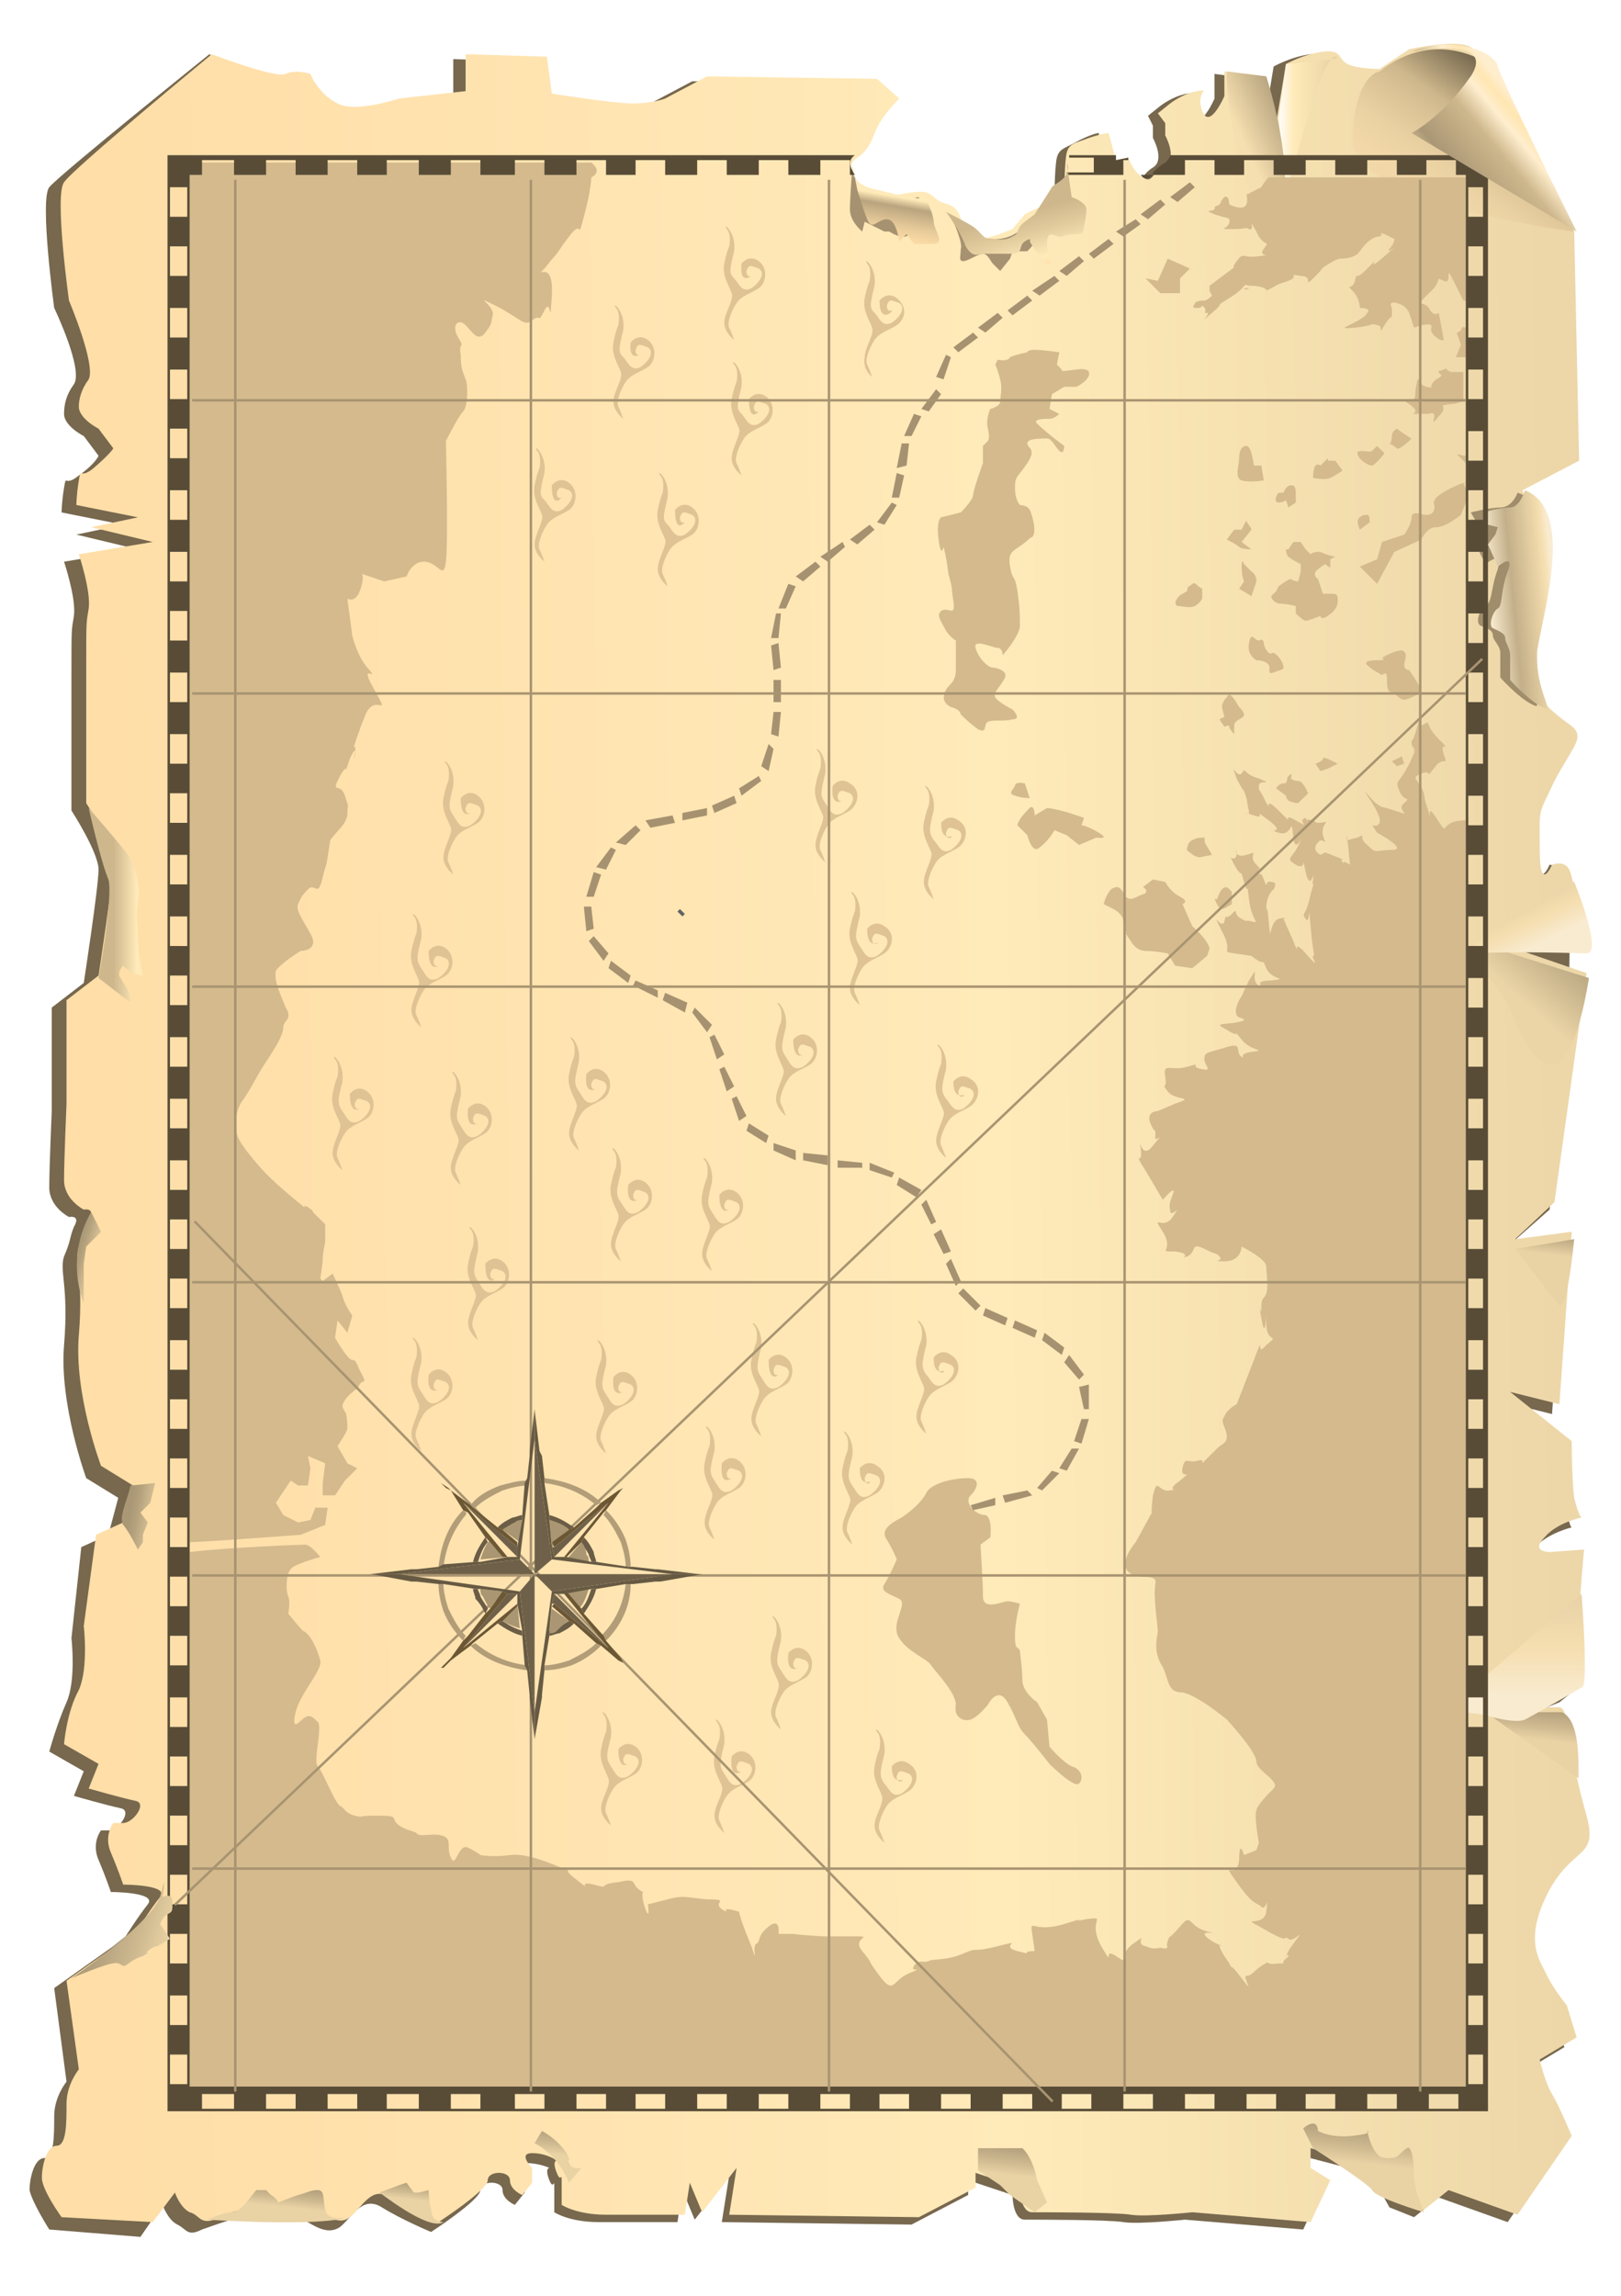 <?xml version="1.0" encoding="utf-8"?>
<!-- Generator: Adobe Illustrator 28.3.0, SVG Export Plug-In . SVG Version: 6.00 Build 0)  -->
<svg version="1.1" id="Layer_2_00000132784409796531445760000000913935888260518274_"
	 xmlns="http://www.w3.org/2000/svg" xmlns:xlink="http://www.w3.org/1999/xlink" x="0px" y="0px" viewBox="0 0 65.8 93.2"
	 style="enable-background:new 0 0 65.8 93.2;" xml:space="preserve">
<style type="text/css">
	.st0{fill:#FFFFFF;}
	.st1{fill:#77684E;}
	.st2{fill:url(#SVGID_1_);}
	.st3{fill:#A69270;}
	.st4{fill:url(#SVGID_00000144300880209331496790000008966923621886787471_);}
	.st5{fill:url(#SVGID_00000169528179478874338490000016021231058240952244_);}
	.st6{fill:url(#SVGID_00000009552305854225692210000006594416973184513179_);}
	.st7{fill:url(#SVGID_00000089539177631559752780000001553135829716956089_);}
	.st8{fill:url(#SVGID_00000061438731057148213390000014677732565565696670_);}
	.st9{fill:url(#SVGID_00000151533026393580101540000014903147390860527009_);}
	.st10{fill:url(#SVGID_00000091722256788778454790000010556656347205611194_);}
	.st11{fill:url(#SVGID_00000137125014150958238770000017541704443065274531_);}
	.st12{fill:url(#SVGID_00000067939599899993348260000013215818361216796555_);}
	.st13{fill:url(#SVGID_00000098204037972825974020000012848233910824734115_);}
	.st14{fill:url(#SVGID_00000104681044544140820930000016343974099779944596_);}
	.st15{fill:url(#SVGID_00000069398255610024137120000015527790928366418578_);}
	.st16{fill:url(#SVGID_00000154411530798637660400000007455523262820283795_);}
	.st17{fill:url(#SVGID_00000029018840531857049230000009920112634270660782_);}
	.st18{fill:#A08D6B;}
	.st19{fill:url(#SVGID_00000079453722248999505870000004136383930566727324_);}
	.st20{fill:url(#SVGID_00000178913553828929590680000016617257900063960992_);}
	.st21{fill:url(#SVGID_00000133527255284581159450000016920940358581227937_);}
	.st22{fill:url(#SVGID_00000063600410808494568330000001051728216874490543_);}
	.st23{fill:#D4BA8D;}
	.st24{opacity:0.63;fill:#D4BA8D;enable-background:new    ;}
	.st25{fill:#584C37;}
	.st26{fill:url(#SVGID_00000124119357072792859860000012214212217693252763_);}
	.st27{fill:url(#SVGID_00000157295658358888962720000014750187196484364984_);}
	.st28{fill:#DFC394;}
	.st29{fill:#A89471;}
	.st30{fill:#B9A27C;}
	.st31{fill:#E3C696;}
	.st32{fill:#B29D78;}
	.st33{fill:#6B5D46;}
	.st34{fill:#AA9672;}
	.st35{fill:#6C5735;}
	.st36{fill:#6F6149;}
	.st37{fill:#675A43;}
	.st38{fill:#4A3A1E;}
	.st39{fill:url(#SVGID_00000073706822876050338970000013890178210868670895_);}
	.st40{fill:#636466;}
</style>
<g id="Layer_1-2">
	<rect x="-1.4" y="-0.1" class="st0" width="68.7" height="93.5"/>
	<path class="st1" d="M62.5,8.2c0,0-2.8-5.5-3.2-6c-0.4-0.5-2.8,0.7-2.8,0.7l-1,0.1c0,0-0.9,0-1.3-0.3c-0.4-0.2-0.2-0.6-1-0.5
		c-0.8,0.1-1.5,0.5-1.5,0.5l-0.4,2.4l-0.5-1.9L49.3,3l0,1c0,0-0.6,1.4-0.9,0.6s0.4-0.9-0.2-0.8c-0.6,0.1-1.1,0.5-1.1,0.5l-0.5,0.4
		l0.2,0.4v0.5c0,0,0.5,0.9,0,1.2c-0.5,0.3-0.5,0.8-0.9,0.5c-0.4-0.3-0.6-0.8-0.6-0.8l-0.5,0.1l-0.2-1.2c0,0-0.2,0-0.8,0.3
		C43.3,6,43,6,42.9,6.4c-0.1,0.4-0.1,1.9-0.1,1.9s-0.1,0.3-0.5,0.3s-0.5,0.6-0.5,0.6l-1.1,0.3C39.6,10,39.5,10,39,10
		s-0.1-1.1-0.9-1.4c-0.8-0.3-0.5-0.6-1.4-0.5C35.8,8.2,35,8.5,35,8.5S34.8,8.6,34.5,8c-0.2-0.6-0.8-1-0.2-1.4
		c0.5-0.4,0.6-0.9,0.9-1.4c0.2-0.5,0.8-1,0.8-1l-0.9-0.8l-7-0.1l-1.7,0.9c0,0-0.5,0.2-1.3,0.2S21.9,4,21.9,4l-0.2-1.5l-3.3-0.1v1.5
		l-2.7,0.3c0,0-1.8,0.6-2.5,0.2C12.4,4,12,3.2,12,3.2s-0.6-0.2-1,0c-0.4,0.3-2.5-1-2.5-1S2.4,7.1,2,7.6c-0.4,0.5,0.2,4.9,0.2,4.9
		S3.4,15,3,15.6c-0.3,0.4-0.4,0.8-0.4,1.2c0,0.5,0.8,0.9,0.8,0.9L4,18.5c0,0-0.1,0.3-0.8,0.8c-0.6,0.5-0.5-0.1-0.6,0.5
		c-0.1,0.6-0.1,1-0.1,1L5,21.3l-1.9,0.4l2.5,0.6l-3,0.5c0,0,0.5,1.5,0.4,2.2c-0.1,0.6-0.1,0.5-0.1,2.3v5.6c0,0,1.1,1.7,1.1,2.4
		s-0.6,4.6-0.6,4.6l-1.3,1v4.2c0,0-0.1,2.3-0.1,3.1s0.8,1.2,0.8,1.2s0.5-0.1,0.2,0.4c-0.2,0.5-0.1,0.5-0.4,1.2
		c-0.2,0.6,0.2,1.2,0,3.6c-0.2,2.4,0.9,5.4,0.9,5.4l1.3,0.8l-0.4,1.5l-1.1,0.5l-0.4,3.7c0,0,0.2,1.7-0.2,2.6S2,71.1,2,71.1l1.4,0.8
		l-0.4,1c0,0,1.4,0.4,1.9,0.5c0.5,0.1-0.1,0.9-0.5,0.9H4.1c0,0-0.4,0.5-0.1,1.2s0.5,1.3,0.5,1.3s1.9,0,1.5,0.5s-0.9,1.3-0.9,1.3
		l-0.5,0.4l-2.4,1.7l0.5,3.8c0,0-0.5,0.6-0.5,1.4s0,1.7-0.4,1.7s-0.6,0.8-0.6,1.3C1.3,89.4,2,90.5,2,90.5l3.7,0.3l0.9-1.3
		c0,0,0.2,0.6,0.6,0.8s0.4,0.5,1,0.2c0.6-0.2,1.3-0.5,1.9-0.5s1.5-0.3,2,0c0.5,0.2,1.1,0.8,1.7,0.4c0.5-0.4,0.9-1.3,1.7-0.8
		c0.8,0.5,2,1,2,1s2-1.3,2-1.7s0.9-0.4,0.9,0s0.5,0.6,0.5,0.6l0.4-0.5v-0.6c0,0-0.6-0.6,0-0.6s1,0.2,1,0.2s-0.2,0,0,0.5
		s0.2-0.3,0.2,0.5v0.8c0,0,0.6,0.4,1.8,0.4h3.2l0.2-1.3l0.5,1.2l1.4-1.8l-0.3,1.9l7.7,0.1l2.3-1.2v-0.6l1.8,0.6c0,0,0,1,0.5,1
		s3.4,0,4,0.1c0.6,0.1,2.5-0.1,2.5-0.1l4.8,0.4l0.8-1.7l-0.9-0.5v-0.8l2.3,0.6l0.8,0.6l0.5,0.9l1,0.4l1-0.8l2.8,1l2.2-3.2
		c0,0-0.5-1.2-0.8-1.7C62.3,84.9,62,84,62,84l1.5-0.9l-0.4-1.3c0,0-0.5-0.6-0.8-1.2s-1-1.3,0-3.3c1-2.1,2.2-1.4,1.7-3.2
		c-0.5-1.8-0.5-2.2-0.5-2.2s-0.2-2.2-0.6-2.2h-1.1l1.5-0.6l0.5-0.4c0,0-0.1-1.3-0.1-2.3s0.2-3.1,0.2-3.1l-1.4,0.1c0,0-0.8,0-0.2-0.6
		s1.5-0.8,1.5-0.8s-0.1,0-0.2-0.8c-0.1-0.8-0.1-2.3-0.1-2.3l-2.5-2l2,0.5l0.5-7l-2.3,0.2l1.7-1.5l1.3-9.3l-3.5-1.2l3,0.8
		c0,0,0.1-3.5-0.2-3.9s-0.6-0.4-0.6-0.4s-0.5,1.2-0.5-0.6s-0.1-1.3,0.6-2.8c0.8-1.5,1.3-1.8,0.6-2.3c-0.6-0.5-1-0.8-1.4-1.4
		c-0.4-0.6-0.4-0.4-0.4-1.8s0.2-1.4,0.2-3.5S61.5,20,61.5,20l2.3-1.2l-0.2-9.3L62.5,8.2L62.5,8.2z"/>
	
		<linearGradient id="SVGID_1_" gradientUnits="userSpaceOnUse" x1="32.887" y1="16.08" x2="31.867" y2="104.79" gradientTransform="matrix(-1.346898e-10 1 1 1.346898e-10 -12.861 13.641)">
		<stop  offset="0" style="stop-color:#FFDEA7"/>
		<stop  offset="9.000000e-02" style="stop-color:#FFE0AB"/>
		<stop  offset="0.42" style="stop-color:#FFEAB9"/>
		<stop  offset="0.66" style="stop-color:#EED8A9"/>
		<stop  offset="1" style="stop-color:#DCC498"/>
	</linearGradient>
	<path class="st2" d="M63,8c0,0-2.8-5.5-3.2-6c-0.4-0.5-2.6,0-2.6,0L56,2.8c0,0-0.9,0-1.3-0.2s-0.2-0.6-1-0.5
		c-0.8,0.1-1.5,0.5-1.5,0.5L51.8,5l-0.5-1.9l-1.6-0.2l0,1c0,0-0.6,1.4-0.9,0.6s0.4-0.9-0.2-0.8c-0.6,0.1-1.1,0.5-1.1,0.5L47,4.6
		L47.3,5v0.5c0,0,0.5,0.9,0,1.2c-0.5,0.2-0.5,0.8-0.9,0.5c-0.4-0.2-0.6-0.8-0.6-0.8l-0.5,0.1L45,5.4c0,0-0.2,0-0.8,0.2
		c-0.5,0.2-0.8,0.2-0.9,0.6c-0.1,0.4-0.1,1.9-0.1,1.9s-0.1,0.2-0.5,0.2s-1.1,0.4-1.1,0.4l-0.5,0.6c-1,0.4-1.2,0.4-1.7,0.4
		s-0.1-1.1-0.9-1.4c-0.8-0.2-0.5-0.6-1.4-0.5c-0.9,0.1-1.6,0.4-1.6,0.4S35.3,8.4,35,7.8c-0.2-0.6-0.8-1-0.2-1.4s0.6-0.9,0.9-1.4
		s0.8-1,0.8-1l-0.9-0.8l-6.9-0.1L27,4c0,0-0.5,0.2-1.3,0.2s-3.3-0.4-3.3-0.4l-0.2-1.5l-3.3-0.1v1.5L16.2,4c0,0-1.8,0.6-2.5,0.2
		c-0.8-0.4-1.1-1.2-1.1-1.2s-0.6-0.2-1,0c-0.4,0.2-3-0.8-3-0.8S2.9,6.9,2.6,7.4c-0.4,0.5,0.2,4.8,0.2,4.8s1.1,2.6,0.8,3.2
		c-0.3,0.4-0.4,0.8-0.4,1.1c0,0.5,0.8,0.9,0.8,0.9l0.6,0.8c0,0-0.1,0.2-0.8,0.8c-0.6,0.5-0.5-0.1-0.6,0.5c-0.1,0.6-0.1,1-0.1,1
		L5.6,21l-1.9,0.4L6.2,22l-3,0.5c0,0,0.5,1.5,0.4,2.2c-0.1,0.6-0.1,0.5-0.1,2.3v5.6c0,0,1.1,1.7,1.1,2.4S4,39.6,4,39.6l-1.3,1v4.2
		c0,0-0.1,2.3-0.1,3.1s0.8,1.2,0.8,1.2s0.5-0.1,0.2,0.4C3.3,50,3.4,50,3.2,50.6c-0.2,0.6,0.2,1.2,0,3.6s0.9,5.3,0.9,5.3l1.3,0.8
		L5,61.8l-1.1,0.5L3.4,66c0,0,0.2,1.7-0.2,2.6c-0.5,0.9-0.6,2.2-0.6,2.2l1.4,0.8l-0.4,1c0,0,1.4,0.4,1.9,0.5
		c0.5,0.1-0.1,0.9-0.5,0.9H4.6c0,0-0.4,0.5-0.1,1.2s0.5,1.3,0.5,1.3s1.9,0,1.5,0.5c-0.4,0.5-0.9,1.3-0.9,1.3l-0.5,0.4l-2.4,1.7
		L3.2,84c0,0-0.5,0.6-0.5,1.4s0,1.7-0.4,1.7s-0.6,0.8-0.6,1.3S2.5,90,2.5,90l3.7,0.2L7.1,89c0,0,0.2,0.6,0.6,0.8
		c0.4,0.1,0.4,0.5,1,0.3c0.6-0.3,1.3-0.5,1.9-0.5s1.5-0.3,2,0c0.5,0.2,1.1,0.8,1.6,0.4c0.5-0.4,0.9-1.3,1.6-0.8c0.8,0.5,2,1,2,1
		s2-1.3,2-1.7s0.9-0.4,0.9,0s0.5,0.6,0.5,0.6l0.4-0.5v-0.6c0,0-0.6-0.6,0-0.6s1,0.3,1,0.3s-0.2,0,0,0.5s0.2-0.2,0.2,0.5v0.8
		c0,0,0.6,0.4,1.8,0.4h3.2l0.2-1.3l0.5,1.2l1.4-1.8l-0.3,1.9l7.7,0.1l2.3-1.2v-0.6l1.8,0.6c0,0,0,1,0.5,1c0.5,0,3.4,0,4,0.1
		c0.6,0.1,2.5-0.1,2.5-0.1l4.8,0.4l0.8-1.7L53.2,88v-0.8l2.3,0.6l0.8,0.6l0.5,0.9l1,0.4l1-0.8l2.8,1l2.2-3.2c0,0-0.5-1.2-0.8-1.7
		s-0.5-1.4-0.5-1.4l1.5-0.9l-0.4-1.3c0,0-0.5-0.6-0.8-1.2c-0.2-0.5-1-1.3,0-3.3c1-2,2.1-1.4,1.6-3.2c-0.5-1.8-0.5-2.2-0.5-2.2
		s-0.2-2.2-0.6-2.2h-1.1l1.5-0.6l0.5-0.4c0,0-0.1-1.3-0.1-2.3s0.2-3.1,0.2-3.1l-1.4,0.1c0,0-0.8,0-0.2-0.6c0.5-0.6,1.5-0.8,1.5-0.8
		s-0.1,0-0.3-0.8c-0.1-0.8-0.1-2.3-0.1-2.3l-2.5-2l2,0.5l0.5-7l-2.3,0.3l1.6-1.5l1.3-9.3l-3.5-1.2l3.4-0.1c0,0-0.4-2.5-0.6-2.9
		S63,35.1,63,35.1s-0.5,1.2-0.5-0.6s-0.1-1.3,0.6-2.8c0.8-1.5,1.3-1.8,0.6-2.3s-1-0.8-1.4-1.4C62,27.3,62,27.6,62,26.2
		s0.2-1.4,0.2-3.4s-0.4-2.9-0.4-2.9l2.3-1.2l-0.2-9.3L63,8L63,8z"/>
	<path class="st3" d="M34.6,6.8c0,0-0.1,1.2-0.1,1.7s0.5,0.9,0.5,0.9L35.1,9c0,0,0.2,0.1,0.4,0.2c0.2,0.1,0.4,0.2,0.4,0.2h0.2
		c0,0,0.6,0.4,0.8,0.1C37,9.2,37.1,9.2,37.2,9c0.1-0.2,0.1-1,0.1-1S34.8,8.5,34.6,6.8L34.6,6.8z"/>
	
		<linearGradient id="SVGID_00000013874338999312232230000006726090488215659398_" gradientUnits="userSpaceOnUse" x1="-3.747" y1="48.936" x2="-6.296" y2="49.376" gradientTransform="matrix(-1.346898e-10 1 1 1.346898e-10 -12.861 13.641)">
		<stop  offset="0" style="stop-color:#FFDEA7"/>
		<stop  offset="0.13" style="stop-color:#F8D8A3"/>
		<stop  offset="0.3" style="stop-color:#E6CA99"/>
		<stop  offset="0.5" style="stop-color:#C9B188"/>
		<stop  offset="0.6" style="stop-color:#B9A47F"/>
		<stop  offset="0.75" style="stop-color:#FFEAB9"/>
	</linearGradient>
	<path style="fill:url(#SVGID_00000013874338999312232230000006726090488215659398_);" d="M37.6,8.1c0,0,0.3,0.6,0.3,0.9
		s0.5,0.9,0,0.9h-0.8l-0.3-0.4l-0.3,0.3c0,0-0.1-0.9-0.5-0.9s-0.6,0.5-0.8,0s-0.4-1.2-0.4-1.2l-0.2-1c0,0-0.2,0.8,1,1
		C36.7,8,37.6,8.1,37.6,8.1L37.6,8.1z"/>
	
		<linearGradient id="SVGID_00000003824254052075928470000007342413840912871054_" gradientUnits="userSpaceOnUse" x1="-8.545" y1="63.93" x2="-8.545" y2="67.29" gradientTransform="matrix(-1.346898e-10 1 1 1.346898e-10 -12.861 13.641)">
		<stop  offset="0" style="stop-color:#FFDEA7"/>
		<stop  offset="9.000000e-02" style="stop-color:#FFECCD"/>
		<stop  offset="0.19" style="stop-color:#FFF9F1"/>
		<stop  offset="0.24" style="stop-color:#FFFFFF"/>
		<stop  offset="0.43" style="stop-color:#FFEAB9"/>
		<stop  offset="0.69" style="stop-color:#F4DEAF"/>
		<stop  offset="1" style="stop-color:#E3CC9F"/>
	</linearGradient>
	<path style="fill:url(#SVGID_00000003824254052075928470000007342413840912871054_);" d="M52.2,2.6l-0.3,2.2c0,0,0.2,2.2,0.2,3
		s1.5-5.6,2.1-5.5S52.2,2.6,52.2,2.6z"/>
	
		<linearGradient id="SVGID_00000022522834946085333790000015016735519829809046_" gradientUnits="userSpaceOnUse" x1="-7.087" y1="62.769" x2="-8.527" y2="65.909" gradientTransform="matrix(-1.346898e-10 1 1 1.346898e-10 -12.861 13.641)">
		<stop  offset="0.25" style="stop-color:#F5DEAF"/>
		<stop  offset="1" style="stop-color:#A49270"/>
	</linearGradient>
	<path style="fill:url(#SVGID_00000022522834946085333790000015016735519829809046_);" d="M49.8,2.9l1.6,0.2c0,0,1.2,3.6,0.6,5.8
		C51.4,11.1,49.7,5.1,49.8,2.9z"/>
	
		<linearGradient id="SVGID_00000011006914325455131700000006411023588517520030_" gradientUnits="userSpaceOnUse" x1="23.049" y1="15.56" x2="23.049" y2="18.59" gradientTransform="matrix(-1.346898e-10 1 1 1.346898e-10 -12.861 13.641)">
		<stop  offset="0.63" style="stop-color:#CEB78C"/>
		<stop  offset="0.94" style="stop-color:#FFEAB9"/>
	</linearGradient>
	<path style="fill:url(#SVGID_00000011006914325455131700000006411023588517520030_);" d="M3.6,32.8c0,0,1.3,1.5,1.6,1.9
		c0.2,0.3,0.4,1,0.4,1.2s0.1,0.1,0,0.7c-0.1,0.6,0,0.8,0,1.5s0.2,1.5,0.2,1.5s-0.2,0-0.4-0.1s-0.4-0.3-0.4-0.3s-0.3,0.3-0.1,0.5
		C5,39.9,5.1,40,5.2,40.2c0.1,0.2,0.1,0.5,0.1,0.5L4,39.7c0,0,0.6-3.3,0.4-4C4.1,35,3.6,32.8,3.6,32.8L3.6,32.8z"/>
	
		<linearGradient id="SVGID_00000106831240611430635440000017528194178344069035_" gradientUnits="userSpaceOnUse" x1="28.233" y1="73.138" x2="23.973" y2="76.888" gradientTransform="matrix(-1.346898e-10 1 1 1.346898e-10 -12.861 13.641)">
		<stop  offset="0.34" style="stop-color:#EBD5A7"/>
		<stop  offset="1" style="stop-color:#A49270"/>
	</linearGradient>
	<path style="fill:url(#SVGID_00000106831240611430635440000017528194178344069035_);" d="M64.5,39.7L61,38.6l-1.9-0.1
		c0,0,1.5,0.9,2.3,2.7C62.1,43.1,63.6,45.2,64.5,39.7L64.5,39.7z"/>
	
		<linearGradient id="SVGID_00000105410166658875609830000016624845782558479281_" gradientUnits="userSpaceOnUse" x1="33.215" y1="75.996" x2="37.235" y2="75.487" gradientTransform="matrix(-1.346898e-10 1 1 1.346898e-10 -12.861 13.641)">
		<stop  offset="0" style="stop-color:#FFDEA7"/>
		<stop  offset="8.000000e-02" style="stop-color:#FFE0AB"/>
		<stop  offset="0.38" style="stop-color:#FFEAB9"/>
		<stop  offset="0.52" style="stop-color:#E1CB9D"/>
		<stop  offset="0.63" style="stop-color:#CEB78C"/>
		<stop  offset="0.75" style="stop-color:#AA9775"/>
		<stop  offset="1" style="stop-color:#E9D2A4"/>
	</linearGradient>
	<path style="fill:url(#SVGID_00000105410166658875609830000016624845782558479281_);" d="M63.9,50.3l-2.4,0.4l1.8,2.3
		C63.3,53,63.6,53.3,63.9,50.3L63.9,50.3z"/>
	
		<linearGradient id="SVGID_00000099652877491681989020000001171798813656501181_" gradientUnits="userSpaceOnUse" x1="54.653" y1="75.28" x2="56.943" y2="75.03" gradientTransform="matrix(-1.346898e-10 1 1 1.346898e-10 -12.861 13.641)">
		<stop  offset="0.3" style="stop-color:#AA9775"/>
		<stop  offset="0.47" style="stop-color:#B3A07C"/>
		<stop  offset="0.76" style="stop-color:#CEB990"/>
		<stop  offset="1" style="stop-color:#E9D2A4"/>
	</linearGradient>
	<path style="fill:url(#SVGID_00000099652877491681989020000001171798813656501181_);" d="M63.4,69.5h-3.1l3.8,2.7
		C64,72.3,64.3,69.9,63.4,69.5z"/>
	
		<linearGradient id="SVGID_00000034771183266050488710000002493007247577351599_" gradientUnits="userSpaceOnUse" x1="72.524" y1="54.272" x2="74.664" y2="54.032" gradientTransform="matrix(-1.346898e-10 1 1 1.346898e-10 -12.861 13.641)">
		<stop  offset="0.3" style="stop-color:#AA9775"/>
		<stop  offset="0.47" style="stop-color:#B3A07C"/>
		<stop  offset="0.76" style="stop-color:#CEB990"/>
		<stop  offset="1" style="stop-color:#E9D2A4"/>
	</linearGradient>
	<path style="fill:url(#SVGID_00000034771183266050488710000002493007247577351599_);" d="M42,89.8l0.5-0.4l-0.4-0.9
		c-0.2-1-0.6-1.3-0.6-1.3h-1.8l0,0.9l0.9,0.6l0.4,0.4L42,89.8L42,89.8z"/>
	
		<linearGradient id="SVGID_00000107560168736262838700000006431721294921984654_" gradientUnits="userSpaceOnUse" x1="72.065" y1="35.729" x2="73.825" y2="35.529" gradientTransform="matrix(-1.346898e-10 1 1 1.346898e-10 -12.861 13.641)">
		<stop  offset="0.3" style="stop-color:#AA9775"/>
		<stop  offset="0.47" style="stop-color:#B3A07C"/>
		<stop  offset="0.76" style="stop-color:#CEB990"/>
		<stop  offset="1" style="stop-color:#E9D2A4"/>
	</linearGradient>
	<path style="fill:url(#SVGID_00000107560168736262838700000006431721294921984654_);" d="M23.1,88.6l0.5-0.6c0,0-0.4,0.1-0.5-0.2
		C23,87.4,23.3,88,23,87.4c-0.4-0.6-1-0.9-1-0.9L21.7,87C21.7,87,22.6,87.4,23.1,88.6L23.1,88.6z"/>
	
		<linearGradient id="SVGID_00000145045227276121388760000003801646178343620792_" gradientUnits="userSpaceOnUse" x1="71.535" y1="68.505" x2="74.175" y2="68.216" gradientTransform="matrix(-1.346898e-10 1 1 1.346898e-10 -12.861 13.641)">
		<stop  offset="0.3" style="stop-color:#AA9775"/>
		<stop  offset="0.47" style="stop-color:#B3A07C"/>
		<stop  offset="0.76" style="stop-color:#CEB990"/>
		<stop  offset="1" style="stop-color:#E9D2A4"/>
	</linearGradient>
	<path style="fill:url(#SVGID_00000145045227276121388760000003801646178343620792_);" d="M57.8,89.8L57.5,89l-0.1-0.6l0,0
		c0,0,0-1.4-0.3-1.2s-0.3,0.4-0.7,0.4c-0.3,0-0.4,0-0.6-0.3c-0.2-0.3-0.3-0.8-0.3-0.8s0.3,0.1-0.6,0.2c-0.9,0.1-1.4-0.2-1.4-0.2
		s0-0.3-0.2-0.3s-0.4,0.2-0.4,0.2l0.4,0.8c0,0,2.2,1.4,2.4,1.7C55.8,89.2,57.8,89.8,57.8,89.8L57.8,89.8z"/>
	
		<linearGradient id="SVGID_00000086659406074792589860000009955607239707214005_" gradientUnits="userSpaceOnUse" x1="74.364" y1="29.67" x2="75.644" y2="29.53" gradientTransform="matrix(-1.346898e-10 1 1 1.346898e-10 -12.861 13.641)">
		<stop  offset="0.3" style="stop-color:#AA9775"/>
		<stop  offset="0.47" style="stop-color:#B3A07C"/>
		<stop  offset="0.76" style="stop-color:#CEB990"/>
		<stop  offset="1" style="stop-color:#E9D2A4"/>
	</linearGradient>
	<path style="fill:url(#SVGID_00000086659406074792589860000009955607239707214005_);" d="M18,90.2c0,0-0.5,0-0.5-0.5
		c-0.1-0.4-0.1-0.8-0.1-0.8L17,89h-0.2l-0.3-0.4l-0.3,0.1l-0.8,0.3C15.3,88.9,17.4,90.6,18,90.2z"/>
	
		<linearGradient id="SVGID_00000170273851201608410920000004318214715691764657_" gradientUnits="userSpaceOnUse" x1="74.394" y1="24.354" x2="75.913" y2="24.184" gradientTransform="matrix(-1.346898e-10 1 1 1.346898e-10 -12.861 13.641)">
		<stop  offset="0.3" style="stop-color:#AA9775"/>
		<stop  offset="0.47" style="stop-color:#B3A07C"/>
		<stop  offset="0.76" style="stop-color:#CEB990"/>
		<stop  offset="1" style="stop-color:#E9D2A4"/>
	</linearGradient>
	<path style="fill:url(#SVGID_00000170273851201608410920000004318214715691764657_);" d="M14.1,90c0,0-0.8,0.2-0.9-0.3
		c-0.1-0.4,0-0.8-0.3-0.8s-0.4,0.1-0.8,0.2c-0.3,0.1-0.8,0.3-0.8,0.3s-0.1-0.2-0.3-0.3l-0.2-0.2h-0.4L10,89.4c0,0-0.3,0.4-0.6,0.4
		s-1,0.3-1,0.3S13,90.4,14.1,90L14.1,90z"/>
	
		<linearGradient id="SVGID_00000100358295109639231570000009425716613428896157_" gradientUnits="userSpaceOnUse" x1="-7.112" y1="-86.671" x2="-6.631" y2="-85.051" gradientTransform="matrix(0.109 1.034 0.945 -9.996161e-02 87.468 59.997)">
		<stop  offset="0.3" style="stop-color:#AA9775"/>
		<stop  offset="0.47" style="stop-color:#B3A07C"/>
		<stop  offset="0.76" style="stop-color:#CEB990"/>
		<stop  offset="1" style="stop-color:#E9D2A4"/>
	</linearGradient>
	<path style="fill:url(#SVGID_00000100358295109639231570000009425716613428896157_);" d="M5.3,60.3l1-0.1L6.1,61l-0.4,0.4l0.3,0.4
		l-0.2,0.5l0,0.3l-0.2,0.3c0,0-0.4-0.8-0.6-1C4.8,61.6,5.2,60.8,5.3,60.3L5.3,60.3z"/>
	
		<linearGradient id="SVGID_00000155123318822897771960000016040536447403480239_" gradientUnits="userSpaceOnUse" x1="37.169" y1="15.581" x2="37.519" y2="16.791" gradientTransform="matrix(-1.346898e-10 1 1 1.346898e-10 -12.861 13.641)">
		<stop  offset="0.3" style="stop-color:#AA9775"/>
		<stop  offset="0.47" style="stop-color:#B3A07C"/>
		<stop  offset="0.76" style="stop-color:#CEB990"/>
		<stop  offset="1" style="stop-color:#E9D2A4"/>
	</linearGradient>
	<path style="fill:url(#SVGID_00000155123318822897771960000016040536447403480239_);" d="M3.7,49.2L4.1,50l-0.6,0.6l-0.1,0.7v1.6
		C3.4,52.9,2.6,51.1,3.7,49.2L3.7,49.2z"/>
	<path class="st3" d="M38.7,9c0,0,0.4,0.9,0.3,1.1c0,0.3-0.1,0.5,0.1,0.5s0.6-0.3,0.8-0.3c0.2,0,0.3,0.3,0.4,0.4
		c0.1,0.1,0.3,0.3,0.3,0.3l0.4-0.5l0.1-0.3l0.6,0c0,0,0.5-0.5,0.5-0.7s-0.4-0.7-0.4-0.6S40.7,10.6,38.7,9L38.7,9z"/>
	<path class="st18" d="M61.6,20c0,0-0.2,0.6-0.7,0.6c-0.4,0-1.2,0.2-1.2,0.2l0.3,0.5l0.4,0.1l-0.1,0.3l-0.4,0.4l0.4,0.8
		c0,0,0.7-0.6,0.5,0.2c-0.3,0.8-0.2,1.3-0.5,1.5s-0.4,0.7-0.2,0.8c0.3,0.1,0.5,0.2,0.5,0.4s0.3,0.4,0.3,0.7v1c0,0,0.7,0.8,1.3,1.1
		c0.6,0.3-0.4-0.6-0.2-2.3C62.5,24.6,63.7,20.7,61.6,20z"/>
	
		<linearGradient id="SVGID_00000044861455756131724880000011140852082623661201_" gradientUnits="userSpaceOnUse" x1="22.977" y1="74.374" x2="25.157" y2="75.424" gradientTransform="matrix(-1.346898e-10 1 1 1.346898e-10 -12.861 13.641)">
		<stop  offset="3.000000e-02" style="stop-color:#E8D3A7"/>
		<stop  offset="0.42" style="stop-color:#F5DEAF"/>
		<stop  offset="0.8" style="stop-color:#F9EBD0"/>
	</linearGradient>
	<path style="fill:url(#SVGID_00000044861455756131724880000011140852082623661201_);" d="M64.4,38.7c0,0-3.1-0.1-4.5,0
		c-1.4,0,4-2.9,4-2.9S65.1,38.7,64.4,38.7z"/>
	
		<linearGradient id="SVGID_00000070823523685726140760000009990617761431967408_" gradientUnits="userSpaceOnUse" x1="51.044" y1="74.407" x2="56.194" y2="74.407" gradientTransform="matrix(-1.346898e-10 1 1 1.346898e-10 -12.861 13.641)">
		<stop  offset="3.000000e-02" style="stop-color:#E8D3A7"/>
		<stop  offset="0.42" style="stop-color:#F5DEAF"/>
		<stop  offset="0.8" style="stop-color:#F9EBD0"/>
	</linearGradient>
	<path style="fill:url(#SVGID_00000070823523685726140760000009990617761431967408_);" d="M64.2,68.5c0,0-1.9,1.1-2.3,1.3
		c-0.4,0.2-1.7-0.2-1.7-0.2l-1.5-0.2l5.5-4.7C64.2,64.7,64.5,68.6,64.2,68.5z"/>
	
		<linearGradient id="SVGID_00000182511258532978476170000016285608372713151887_" gradientUnits="userSpaceOnUse" x1="-3.195" y1="69.691" x2="-12.755" y2="76.501" gradientTransform="matrix(-1.346898e-10 1 1 1.346898e-10 -12.861 13.641)">
		<stop  offset="0.24" style="stop-color:#F2D8A8"/>
		<stop  offset="0.34" style="stop-color:#EBD2A3"/>
		<stop  offset="0.47" style="stop-color:#D9C195"/>
		<stop  offset="0.53" style="stop-color:#CEB78C"/>
		<stop  offset="0.75" style="stop-color:#655943"/>
		<stop  offset="0.91" style="stop-color:#E9D2A4"/>
	</linearGradient>
	<path style="fill:url(#SVGID_00000182511258532978476170000016285608372713151887_);" d="M56,2.9c0,0-1,0.1-1.1,2.7
		c-0.1,2.7,9,3.8,9,3.8l-3.4-6.7C60.6,2.7,58.4,1,56,2.9L56,2.9z"/>
	
		<linearGradient id="SVGID_00000139293633082442774850000001517111121759168685_" gradientUnits="userSpaceOnUse" x1="10.597" y1="75.929" x2="10.857" y2="73.209" gradientTransform="matrix(-1.346898e-10 1 1 1.346898e-10 -12.861 13.641)">
		<stop  offset="0" style="stop-color:#F9EBD0"/>
		<stop  offset="0.1" style="stop-color:#F5DEAF"/>
		<stop  offset="0.6" style="stop-color:#C3AF89"/>
		<stop  offset="0.96" style="stop-color:#F9EBD0"/>
	</linearGradient>
	<path style="fill:url(#SVGID_00000139293633082442774850000001517111121759168685_);" d="M61.9,19.9c0,0-0.2,0.7-0.6,0.7
		c-0.4,0-1.1,0.2-1.1,0.2l0.2,0.5l0.4,0.1l-0.1,0.3l-0.3,0.4l0.4,0.9c0,0,0.7-0.6,0.4,0.2s-0.2,1.4-0.4,1.5s-0.4,0.7-0.2,0.8
		s0.5,0.2,0.5,0.4s0.2,0.4,0.2,0.7v1c0,0,0.7,0.8,1.3,1.1c0.6,0.3-0.3-0.6-0.2-2.3C62.7,24.6,63.9,20.7,61.9,19.9L61.9,19.9z"/>
	<g>
		<path class="st23" d="M59.5,33.3C60.7,33.3,59.5,33.3,59.5,33.3L59.5,33.3z"/>
		<path class="st23" d="M59.9,14.8c0.5-0.2-0.4,0.2,0-0.2c0.3-0.3,0.1-0.1-0.4-0.1v0.5C59.6,15,59.6,15,59.9,14.8L59.9,14.8z"/>
		<path class="st23" d="M59.5,19.7v0.5C59.5,20,59.6,19.8,59.5,19.7z"/>
		<path class="st24" d="M54.9,35.3c0.1,0.1,0.1,0.1,0.2,0.1C55,35.4,54.9,35.3,54.9,35.3z"/>
		<path class="st24" d="M50.8,38.7C50.8,38.7,50.8,38.7,50.8,38.7L50.8,38.7z"/>
		<path class="st23" d="M54.7,34.2C54.6,33.7,54.7,34,54.7,34.2L54.7,34.2z"/>
		<path class="st24" d="M54.7,34.2C54.6,33.7,54.7,34,54.7,34.2L54.7,34.2z"/>
		<path class="st23" d="M50.7,11.7C50.3,11.7,50.6,11.8,50.7,11.7L50.7,11.7z"/>
		<path class="st24" d="M50.7,11.7C50.3,11.7,50.6,11.8,50.7,11.7L50.7,11.7z"/>
		<path class="st23" d="M50.6,7.9c0,0,0.1,0.4-0.1,0.5c-0.2,0.1-0.6-0.1-0.6-0.1s0-0.4-0.2-0.3c-0.2,0.2-0.1,0.2-0.2,0.3
			c-0.1,0.1-0.2,0-0.2,0.2c-0.1,0.1-0.5,0,0,0.2c0.6,0.2,0.5,0.1,0.6,0.2C50,9.3,49.3,9.3,50,9.3c0.7,0,0.5-0.1,0.7,0
			C51,9.4,50.6,8.7,51,9.4c0.3,0.7,0.6,0.3,0.3,0.7c-0.3,0.4,0.6,0.2-0.2,0.3c-0.7,0.1-0.6-0.2-0.9,0.2c-0.3,0.4,0.1,0.1-0.3,0.4
			l-0.4,0.3l-0.4,0.3l0,0.2l0.1,0.2c0,0-0.2,0.2-0.3,0.2c-0.1,0-0.3,0-0.4,0.1c0,0.1-0.2,0.2,0.1,0.2c0.3,0,0.1-0.2,0.3,0
			c0.1,0.2-0.1,0.2,0.1,0.2c0.2,0-0.5,0.6,0.2,0c0.7-0.6-0.1-0.1,0.7-0.6c0.8-0.5,0.5-0.6,0.8-0.5c0.1,0,0.1,0,0,0c0,0,0.1,0,0.2,0
			c0.8,0.1,0.3,0.3,0.7,0.1c0.4-0.2,0.1-0.1,0.7-0.3c0.5-0.2-0.1-0.3,0.5-0.2c0.6,0,0,0.6,0.6,0c0.5-0.5,0.1-0.2,0.4-0.4
			c0.3-0.2,0.5-0.3,0.6-0.3c0.1,0,0.6,0,0.8-0.3c0.2-0.3,0.5-0.6,0.8-0.6c0.2-0.1-0.1-0.2,0.2-0.1l0.4,0.2c0,0,0,0.2-0.2,0.4
			c-0.2,0.3,0.6-0.4-0.2,0.3c-0.8,0.7-0.2,0-0.5,0.3c-0.3,0.3,0.1-0.1-0.3,0.3c-0.4,0.4-0.3,0-0.4,0.4c-0.1,0.4-0.4,0.1-0.1,0.4
			s0.3,0.7,0.3,0.7s0.5,0,0.3,0.2c-0.2,0.2,0.2-0.1-0.2,0.2c-0.4,0.3-1.2,0.5-0.3,0.4c0.9-0.1,0.6-0.2,0.9-0.1c0.3,0,0,0.5,0.3,0
			c0.3-0.5,0.3-0.2,0.3-0.5v-0.2c0,0-0.2-0.3,0.2-0.2s0.5,0.4,0.5,0.4l0.2,0.6c0,0,0.8-0.3,0.7,0c-0.1,0.3,0.5,0.6,0.5,0.5
			c0-0.1-0.2-1.1-0.2-1.1s-0.2,0.2-0.4-0.2c-0.2-0.3-0.6,0,0-0.6c0.6-0.5,0.2-0.7,0.6-0.5c0.4,0.2,0-0.8,0.4,0l0.4,0.8l0.1,0V7.2h-8
			c-0.2,0.2-0.3,0.4-0.3,0.4L50.6,7.9L50.6,7.9z"/>
		<path class="st23" d="M49.4,78.9C49.4,78.9,49.4,78.9,49.4,78.9L49.4,78.9z"/>
		<path class="st24" d="M49.4,78.9C49.4,78.9,49.4,78.9,49.4,78.9L49.4,78.9z"/>
		<path class="st23" d="M59.3,13.4c-0.2,0.2-0.2,0-0.1,0.3l0.1,0.3l-0.2,0.5c0,0-0.6,0,0.2,0c0.1,0,0.2,0,0.3,0v-1.2
			C59.3,13.3,59.4,13.2,59.3,13.4L59.3,13.4z"/>
		<path class="st23" d="M58.9,15.1c-0.3-0.1-0.1-0.2-0.3-0.1s-0.2,0-0.2,0.1s0.3,0.1-0.1,0.3c-0.4,0.3,0,0.4-0.4,0.3
			s-0.3-0.6-0.4-0.1c-0.1,0.5,0,0.4-0.1,0.6c-0.2,0.2-0.8-0.2-0.2,0.2c0.6,0.4-0.1,0.4,0.3,0.4c0.4,0-0.2,0,0.3,0
			c0.5,0,0.2-0.1,0.4,0c0.1,0.1-0.2,0.6,0.2,0.1c0.5-0.5-0.2-0.4,0.5-0.5c0.2,0,0.4-0.1,0.5-0.1v-1.2c0,0-0.1,0-0.2,0
			C58.9,15.1,59.2,15.1,58.9,15.1L58.9,15.1z"/>
		<path class="st23" d="M58.3,33.2c-0.5-0.8-0.1,0.5-0.3-0.2c-0.2-0.7-0.1-0.2-0.2-0.8c-0.2-0.6-0.6-0.6-0.1-0.8
			c0.5-0.2,0.1,0.3,0.5-0.2c0.4-0.6,0.6,0,0.4-0.6c-0.2-0.6,0.4,0-0.2-0.6s-0.3-0.8-0.6-0.6c-0.3,0.2-0.1-0.5-0.3,0.2
			c-0.2,0.7-0.2,0.3-0.2,0.6c0.1,0.3,0.1,0,0.1,0.3c-0.1,0.3,0.4-0.8-0.1,0.3c-0.5,1.1-0.7,0.8-0.5,1.3c0.2,0.5,0.5,0.2,0.2,0.5
			c-0.4,0.3,0.5,0.6-0.4,0.3c-0.9-0.3-0.3,0-0.6-0.2c-0.3-0.1-1-1.2-0.3-0.1c0.7,1.1,0,0.9,0,0.9l0.2,0.3c0,0,1.3,0.7,0.6,0.7
			s-0.6,0.2-1-0.2c-0.4-0.3,0-0.5-0.4-0.3l-0.4,0.1l0.1,1c0,0,0.1,0.1,0.2,0.1c0,0-0.1,0-0.2-0.1c-0.5-0.3-0.1,0.1-0.3-0.1
			c-0.2-0.2,0.3,0-0.2-0.2l-0.5-0.2l-0.2,0.1c0,0-0.4-0.2-0.1-0.5c0.2-0.3,0.4,0.3,0.2-0.3c-0.1-0.5,0.4-0.6-0.1-0.5
			c-0.1,0-0.2,0-0.2,0c0,0,0.1,0-0.1-0.1c-0.4-0.1-0.2,0.1-0.2,0.1l-0.1-0.2c-0.4,0.1,0.3,0.5-0.4,0.1c-0.7-0.4,0.1,0.4-0.7-0.4
			c-0.5-0.5-0.4-0.2-0.4-0.1c0,0,0-0.1-0.1-0.2c-0.3-0.7-0.3-0.4-0.3-0.7s0.7,0,0-0.3c-0.7-0.2-0.5-0.5-0.7-0.2
			c-0.2,0.2-0.5-0.6-0.2,0.2c0.4,0.8,0.2,0.2,0.4,0.8c0.1,0.6,0.1,0.5,0.1,0.6s-0.4-0.1,0.2,0.1c0.6,0.2-0.2-0.4,0.6,0.2
			s-0.2,0.3,0.4,0.5c0.6,0.2,0.5-0.8,0.6,0.2c0.1,0.9,0.6-0.7,0.3,0.1s-0.7,0.7-0.2,1s0.2-0.6,0.4,0.3c0.2,0.9,0.4-0.3,0.3,0.3
			c-0.1,0.6,0.2-0.4-0.1,0.6c-0.2,1-0.4,0.7-0.2,1c0.2,0.3,0.1-0.9,0.2,0.3c0.1,1.2,0.2,1.2,0.1,1.2c-0.1,0,0.4,0.7-0.3-0.1
			s-0.1,0.5-0.5-0.5l-0.4-0.9c0,0,0.2-0.1-0.2,0s-0.3,1.2-0.4,0.1c-0.1-1.2-0.1,0.1-0.1-0.5s0.3-0.8,0.3-0.8s0.2-0.3-0.1-0.3
			c-0.3-0.1-0.1,0.4-0.3-0.1s-0.1,0-0.2-0.3c-0.1-0.3,0.3,0.1-0.1-0.3c-0.4-0.4,0.2-0.6-0.4-0.4c-0.6,0.2-0.4-0.5-0.4,0
			c-0.1,0.4-0.4-0.2-0.1,0.4c0.4,0.7,0.2,0,0.4,0.7c0.2,0.7,0.1-0.2,0.2,0.7c0.1,0.9,0.5,1,0.1,0.9c-0.4-0.1,0,0.1-0.4-0.1
			c-0.4-0.2-0.1-0.5-0.4-0.2c-0.3,0.3-0.2-0.1-0.3,0.3c-0.1,0.4-0.6-0.6-0.1,0.4c0.5,0.9-0.1,0.8,0.5,0.9l0.7,0.1
			c0.6,0.5,0.4,0,0.6,0.5c0.2,0.5,1,0.4,0.2,0.5c-0.9,0-0.1,0.4-0.5,0.2s0.1-1-0.4-0.2c-0.4,0.8-0.1,0.3-0.4,0.8
			c-0.3,0.6,0,0.7,0,0.7s0.5,0.1-0.1,0.2c-0.5,0.1-1,0-0.4,0.3c0.6,0.4,0.2-0.1,0.6,0.4c0.4,0.5,1.1,0.4,0.4,0.5
			c-0.7,0.1-0.1,0.4-0.4,0.2c-0.3-0.2,0.1-0.6-0.6-0.4c-0.6,0.2-0.9,0.2-0.9,0.4c-0.1,0.3,0.4,0.6-0.1,0.5c-0.6-0.1,0.1-0.3-0.6-0.1
			s-1-0.2-0.9,0.4c0.1,0.6-0.2,0.2,0.1,0.6s1.2,0.2,0.3,0.5L47,45.1c0,0-0.5,0-0.3,0.5c0.2,0.5,0.2,0.1,0.2,0.5
			c-0.1,0.4,0.5-0.3-0.1,0.4c-0.5,0.7-0.6-0.6-0.5,0.1c0.1,0.7-0.2,0.2,0,0.6c0.2,0.3,0.9,1.5,0.9,1.5s0.6-0.7,0.4-0.2
			c-0.2,0.5-0.1,0.5-0.1,0.7c0.1,0.2,0.5-0.4,0.1,0.2s-0.9-0.2-0.4,0.6c0.5,0.8-0.3,0.8,0.5,0.8c0.8,0.1,0.1,0.3,0.5,0.2
			c0.4-0.2,0.1-0.6,0.7-0.3s0.4,0.1,0.6,0.3c0.2,0.2-0.4,0.2,0.2,0.2c0.7,0,0.7-0.6,0.7-0.6s1,0.5,1,0.8s0.1,0.8,0,1.1
			s-0.2,0.1-0.2,0.6s-0.2-0.7,0,0.4c0.2,1.2,0.2-0.7,0.2,0.2s0.6,0.4,0,0.9c-0.5,0.6,0-0.7-0.5,0.6S50.2,57,50.2,57
			s-0.4,0.2-0.5,0.5c-0.2,0.2,0.1,0.5,0.1,0.8s-0.2,0.3-0.4,0.5c-0.2,0.2-0.6,0.6-0.6,0.6s0.1-0.2-0.2-0.1c-0.4,0.1-0.5-0.2-0.6,0.3
			c-0.1,0.5,0.5,0-0.1,0.5c-0.7,0.5,0.1,0.3-0.4,0.4s-0.5-0.6-0.7,0.2c-0.1,0.8,0,0.7-0.1,0.8c-0.1,0.2-0.6,1.1-0.6,1.1
			s-0.7,0.8-0.3,1.2c0.4,0.4,1.2,0,1.1,0.5c-0.1,0.5,0.1,1.7,0.1,1.9s-0.2,0.7,0.1,1.3c0.4,0.6,0.2,1.2,0.9,1.2
			c0.6,0.1,1.8,1.1,1.8,1.1s1.2,1.3,1.2,1.7s1,0.8,0.7,1.1c-0.2,0.2-0.7,0.7-0.7,0.9c-0.1,0.2,0.1,1.3,0.1,1.3l-0.1,0.3l-0.5,0.2
			c0,0-0.2-0.7-0.2,0.2c-0.1,0.9-0.8-0.1-0.1,0.9c0.7,1,0.8,0.8,1,1s0.3-0.6,0.2,0.2c-0.1,0.7-1.2,0.1-0.1,0.7
			c1.2,0.7,0.7,0.2,1,0.4c0.2,0.2,0.8-0.6,0.2,0.2c-0.6,0.8,0.1,0.3-0.3,0.6c-0.2,0.2-0.1,0.2,0,0.2c0,0-0.1,0-0.3,0
			c-0.7,0.1-0.2-0.2-0.7,0.1c-0.4,0.3-0.4,0.4-0.6,0.4s0.4,0.9-0.2,0.1c-0.6-0.8-0.3-0.2-0.5-0.6c-0.2-0.3,0.4,0.6-0.2-0.3
			c-0.3-0.5-0.2-0.5-0.1-0.4c0,0-0.2-0.1-0.4-0.2c-0.9-0.6,0.6-0.2-0.2-0.4c-0.8-0.2-0.6-0.8-1.1-0.2c-0.5,0.6-0.4,0.3-0.5,0.6
			c-0.1,0.3,0.1,0.2-0.1,0.3C46.9,79,47,79.2,46.5,79c-0.5-0.1,0.2-0.6-0.5-0.1c-0.7,0.5-0.1,0.9-0.7,0.5c-0.6-0.4,0,0.6-0.6-0.4
			c-0.6-1.1,0.3-1.2-0.6-1.1c-0.9,0.2,0.4-0.2-0.9,0.2c-1.3,0.4-1.4-0.3-1.3,0.4l0.1,0.7c-0.7,0,0.1,0.2-0.7,0s0.4-0.5-0.8-0.2
			s-0.7,0-1.4,0.3s-1.2,0.2-1.4,0.3c-0.2,0.1-0.4-0.1-0.6,0.2c-0.2,0.3,0.5,0-0.2,0.3s-0.6,0.9-1.2,0.1c-0.6-0.8-0.2-0.4-0.7-1
			c-0.5-0.6,0.7-0.6-0.5-0.6c-0.4,0-0.5,0-0.5,0c-0.1,0-0.2,0-0.6,0c-1.6-0.1-0.9-0.1-1.3-0.1h-0.5c0,0,0.1-0.7-0.4-0.3
			c-0.5,0.4-0.3,0.6-0.5,0.7c-0.2,0.1,0.1,1-0.2,0.1C30,77.8,30,77.6,30,77.6c-1-0.3-0.2,0.2-0.7-0.1c-0.4-0.3,0.4-0.4-0.6-0.4
			c-1-0.1-0.7-0.1-1-0.1s-0.6,0.1-0.6,0.1l-0.8,0.2c0,0,0.1,0.7-0.1,0.2c-0.2-0.6-0.1-0.7-0.1-0.7c-0.6-0.3-0.1-0.6-1-0.4
			c-1,0.1-0.2,0.3-1,0.1s0.1,0.4-0.7-0.2c-0.8-0.6,0.1-0.3-0.4-0.4c-0.5-0.2-1.6-0.7-2.3-0.6c-0.7,0.1-1.2,0-1.2,0s-0.1-0.1-0.5-0.3
			c-0.4-0.2-0.5,0.9-0.7,0.4c-0.2-0.4,0.1-0.8-0.4-0.9c-0.4-0.1-0.9,0.1-1-0.1c-0.2-0.1-0.4-0.1-0.7-0.3c-0.4-0.3,0.1-0.4-0.9-0.4
			c-0.9,0-0.5,0.1-0.9,0c-0.4-0.1-0.4-0.3-0.6-0.4c-0.2-0.1-0.7-1.4-0.9-1.6c-0.2-0.2,0.2-1.6,0-1.8c-0.2-0.2-0.3-0.3-0.5-0.2
			s-0.6,0.7-0.4-0.2c0.2-0.8,1.1-1.7,1-2.1s-0.4-1.1-0.7-1.2c-0.2-0.2-0.6-0.7-0.6-0.7s0.1-0.5,0-0.7s-0.1-0.9,0.1-1.1
			c0.1-0.2,1.2-0.5,1.2-0.5s-0.4-0.5-0.6-0.5c-0.1,0-3,0.1-4.7,0.3l0,22h51.8V33.3C58.3,33.3,58.9,34.1,58.3,33.2L58.3,33.2z
			 M50.8,38.7C50.8,38.7,50.8,38.7,50.8,38.7L50.8,38.7z"/>
		<path class="st23" d="M7.7,62.6C7.7,62.6,7.7,62.6,7.7,62.6c0.5,0,4.5-0.3,4.5-0.3l1-0.4l0.1-0.7h-0.5l-0.2,0.5l-0.5,0.1l-0.6-0.3
			L11.2,61l0.6-0.9l0.3,0.2h0.4l0.1-0.7l-0.1-0.5l0.7,0.3l-0.1,0.8v0.5h0.5l0.4-0.6l0.5-0.5l-0.4-0.2l-0.4-0.7c0,0,0.4-0.6,0.4-0.7
			s0-0.6-0.1-0.7c-0.1-0.2-0.2-0.2,0.1-0.6c0.3-0.3,0.4-0.3,0.5-0.5s0.3,0,0.1-0.4c-0.2-0.3-0.2-0.6-0.4-0.6s-0.7-0.9-0.7-0.9
			l0.1-0.7l0.4,0.5l0.2-0.7c0,0-0.3-0.4-0.4-0.8c-0.1-0.3-0.4-0.9-0.4-0.9l-0.4,0.3L13,51.9c0,0,0.1-0.6,0.1-0.8s0.1-0.7,0.1-0.7
			v-0.7c0,0-0.1-0.1-0.4-0.4c-0.3-0.3,0.1,0-0.3-0.3c-0.4-0.2,0.2,0.3-0.4-0.2s-1.2-1-1.7-1.6c-0.5-0.6-0.8-1-0.8-1.3
			s-0.1-0.8,0.3-1.3c0.4-0.6,0.5-0.9,0.9-1.5c0.4-0.6,0.7-1.1,0.7-1.4s0.4-0.3,0.1-0.8c-0.2-0.5-0.5-1.1-0.4-1.5
			c0.2-0.3,1-0.8,1-0.8s0.8,0,0.4-0.7c-0.4-0.7-0.6-1-0.5-1.2c0.1-0.2,0.1-0.3,0.4-0.6s0.4,0.4,0.6-0.5c0.2-0.8,0.1-0.2,0.2-0.8
			c0.1-0.7,0.1-0.6,0.1-0.7c0.4-0.5,0.7-0.7,0.7-1.1s0.1-0.1-0.1-0.7c-0.2-0.6-0.6,0-0.2-0.8c0.4-0.7,0.1,0.2,0.4-0.7
			c0.4-0.9,0.1,0.5,0.2-0.2s-0.2,0.2,0.1-0.7c0.3-0.8-0.1,0.2,0.3-0.8c0.4-1.1,1.1,0.2,0.4-1.1c-0.7-1.2,0.2-0.3-0.2-0.8
			c-0.5-0.5-0.7-1.4-0.7-1.4l-0.2-1.5c0,0,0.3,0.2,0.5-0.3c0.2-0.5,0.1-0.7,0.1-0.7l0.9,0.3l0.9-0.2c0,0,0.2-0.6,0.7-0.6
			c0.6,0,0.8,0.8,0.9,0s0-4.9,0-4.9s0.5-1,0.7-1.2s0.2-1.1,0.1-1.3c-0.1-0.3-0.2-0.4-0.2-1c-0.1-0.6,0.2-0.2-0.1-0.7s0-0.8,0.3-0.5
			c0.3,0.3,0.5,0.7,0.8,0.3c0.3-0.4,0.2-0.3,0.3-0.7c0.1-0.4-0.9-0.9,0.1-0.4c1,0.5,1.2,0.9,1.5,0.6c0.4-0.3,0.2,0.2,0.5-0.4
			c0.3-0.6,0.2,0.9,0.3-0.6c0.1-1.6-0.8-0.6-0.3-1.1c0.5-0.6-0.1,0.1,0.5-0.6c0.5-0.7-0.1,0.1,0.5-0.7c0.6-0.8,0.3,0.3,0.6-0.8
			c0.3-1.1,0.3-1.6,0.3-1.6s0.5-0.2,0-0.6H7.7L7.7,62.6L7.7,62.6z"/>
		<path class="st23" d="M59.3,18.6c0.1,0.1,0.1,0.1,0.2,0.2v-0.3C59.2,18.5,59,18.3,59.3,18.6z"/>
		<path class="st23" d="M54.7,34.3c0-0.1,0-0.1,0-0.1C54.7,34.3,54.7,34.3,54.7,34.3z"/>
		<path class="st24" d="M54.7,34.3c0-0.1,0-0.1,0-0.1C54.7,34.3,54.7,34.3,54.7,34.3z"/>
		<path class="st23" d="M59.4,19.6c-0.3,0.1-1.2,0.5-1.2,0.8c0.1,0.4-0.1,0.5-0.3,0.5s-0.6-0.2-0.6,0.1S57,21.7,57,21.7L56.1,22
			l-0.2,0.7L55.2,23l0.7,0.7l0.7-1.3l1.1-0.5c0,0,0.2-0.5,0.6-0.5s1-0.5,1-0.5l0.2-0.5c0,0,0-0.1,0.1-0.3L59.4,19.6
			C59.5,19.7,59.5,19.6,59.4,19.6L59.4,19.6z"/>
		<polygon class="st23" points="46.5,11.3 47.1,11.9 47.9,11.9 47.9,11.3 48.3,10.9 47.4,10.5 47,11.4 		"/>
		<path class="st23" d="M41,14.5c-0.1,0.2-0.5,0.1-0.5,0.1l-0.1,0.2c0,0,0.1,0.2,0.2,0.6c0.1,0.4,0,0.7,0,0.9s-0.4,0.3-0.4,0.3
			S40,17,40.1,17.4c0.1,0.4,0,0.5,0,0.5l-0.2,0.2v0.7c0,0-0.4,1.1-0.4,1.3s-0.5,0.7-0.5,0.7L38.2,21c0,0-0.2,0.1-0.1,0.9
			c0.1,0.8,0.2,0.3,0.2,0.3s0.1,0.3,0.2,1.1c0.2,0.7,0.1,0.5,0.2,1.1c0.1,0.7-0.2,0.2-0.5,0.4c-0.2,0.2,0,0.4,0.2,0.8
			c0.2,0.3,0.4,0.4,0.4,0.4v1.2c0,0.5-0.3,0.6-0.4,0.8s-0.2,0.5,0.2,0.7C39,28.8,39,29,39,29s0.4,0.4,0.7,0.6
			c0.4,0.2,0.2-0.2,0.4-0.3c0.2-0.1,0.6,0,1-0.1c0.4,0,0-0.4,0-0.4s-0.6-0.3-0.7-0.5c-0.1-0.2,0.2-0.4,0.4-0.8
			c0.1-0.3-0.4-0.4-0.5-0.4c-0.2,0-0.6-0.4-0.7-0.8c-0.1-0.4,0.7,0,0.9,0s0.2,0.3,0.2,0.3s0.7-0.8,0.7-1.2s0-0.7-0.1-1.4
			c-0.1-0.7-0.2-0.4-0.3-1c-0.1-0.6,0.1-0.6,0.5-0.9c0.4-0.3,0.2-0.2,0.4-0.3c0.2-0.2,0-0.9-0.1-1.1c-0.1-0.2-0.4-0.2-0.4-0.2
			s-0.2-0.2-0.2-0.7s0.1-0.4,0.5-1s0-0.6,0-0.8s0.5-0.2,0.8-0.2c0.2,0,0.3,0.3,0.5,0.5c0.2,0.2,0.2-0.2,0.2-0.2l-0.4-0.3
			c0,0-0.5-0.4-0.7-0.6c-0.2-0.2,0.3-0.2,0.5-0.2c0.2,0,0.4-0.2,0.4-0.2l-0.4-0.2l0.1-0.6l0.5-0.3h0.5c0,0,0.6-0.3,0.5-0.6
			c-0.1-0.3-1.2,0.1-1.1-0.1l-0.2-0.2l0.1-0.5c0,0-0.7-0.1-1-0.1c-0.3,0-0.3,0.1-0.3,0.1S41.2,14.4,41,14.5L41,14.5z"/>
		<path class="st23" d="M41.7,32.9c-0.4,0.4-0.4,0.6-0.4,0.6l0.4,0.4c0,0,0.2,0.8,0.5,0.5c0.4-0.3,0.6-0.7,0.6-0.7l0.5,0.2l0.5,0.4
			l0.7-0.3c0,0,0.6,0.1,0.1-0.2c-0.5-0.3-0.7-0.3-0.7-0.3l0.1-0.3c-1.1-0.4-1.5-0.4-1.5-0.4L42,33.1C42,33.1,42,32.5,41.7,32.9
			L41.7,32.9z"/>
		<path class="st23" d="M41.2,32.3c0.3,0.1,0.6,0.1,0.6,0.1l-0.2-0.6c0,0-0.4-0.1-0.4,0.1C41.1,32.1,40.9,32.2,41.2,32.3z"/>
		<path class="st23" d="M46.4,36.3c-0.3,0.1-0.5,0.3-0.7,0.1c-0.1-0.2-0.2-0.3-0.2-0.3s-0.1-0.2-0.4,0c-0.2,0.2-0.3,0.6-0.3,0.6
			l0.4,0.2c0,0,0.4,0.2,0.4,0.5c0.1,0.2,0.1,0.5,0.1,0.5l0.2,0.3c0,0,0.2,0.4,0.6,0.4s0.9,0.1,0.9,0.1l0.3,0.5l0.7,0.1l0.6-0.5
			l0.1-0.3c-0.1-0.4-0.7-0.9-0.7-0.9L48,36.7c0,0,0.3-0.1-0.1-0.3c-0.4-0.2-0.6-0.6-0.6-0.6l-0.5-0.1L46.4,36
			C46.4,36,46.7,36.2,46.4,36.3L46.4,36.3z"/>
		<path class="st23" d="M50.9,18.9c0,0-0.1-0.8-0.3-0.8s-0.3,0.2-0.3,0.5s-0.2,0.8,0.1,0.9c0.3,0.1,0.9,0,0.9,0l-0.1-0.6H50.9
			L50.9,18.9z"/>
		<path class="st23" d="M56.4,18c0,0,0.2,0.1,0.3,0.2s0.6-0.4,0.6-0.4c-0.2-0.1-0.6-0.4-0.6-0.4s-0.2,0.1-0.2,0.3S56.4,18.1,56.4,18
			L56.4,18z"/>
		<path class="st23" d="M55.7,18.3c-0.1,0.1-0.6-0.1-0.6,0.1c0,0.2,0.4,0.5,0.6,0.5c0.2-0.1,0.5-0.5,0.5-0.5l-0.3-0.3
			C55.9,18.1,55.8,18.2,55.7,18.3z"/>
		<path class="st23" d="M55.2,21.5l0.4-0.3c0-0.1,0-0.3-0.1-0.3c-0.1,0-0.2,0-0.3,0.1C55,21.1,55.2,21.5,55.2,21.5L55.2,21.5z"/>
		<path class="st23" d="M53.9,18.6l-0.3,0.3c0,0-0.1-0.1-0.2,0c-0.1,0.1-0.1,0.5-0.1,0.5s0.5,0.1,0.7,0c0.2-0.1,0.5-0.3,0.5-0.3
			l-0.3-0.4H53.9L53.9,18.6z"/>
		<path class="st23" d="M52.1,20c0,0,0,0-0.2,0c-0.1,0.1-0.2,0.4,0,0.4c0.2,0,0.3-0.1,0.3-0.1l0.1,0.3l0.3-0.2v-0.1
			c0-0.5,0-0.6-0.2-0.6S52.1,20,52.1,20L52.1,20z"/>
		<path class="st23" d="M52.2,22.3c0,0,0,0.2,0.1,0.3c0.1,0.1,0.5,0.3,0.5,0.3l0,0.3l-0.1,0.4c0,0-0.2,0-0.3-0.1
			c-0.1,0-0.5,0.3-0.5,0.3l-0.1,0.2l-0.2,0.2c0,0,0,0.2,0.3,0.3c0.3,0,0.7,0.1,0.7,0.1l0,0.3c0,0,0.3,0.3,0.4,0.3
			c0.1,0,0.6-0.2,0.6-0.2s0,0.2,0.3,0s0.4-0.4,0.4-0.6s0-0.3-0.2-0.3h-0.4l-0.2-0.6c0,0-0.2-0.1-0.1-0.3c0.2-0.2,0.4-0.3,0.4-0.3
			s0.2,0.2,0.2,0.1s0-0.3,0-0.3l0.2-0.1c-0.5-0.1-0.5-0.2-0.7-0.2c-0.2,0-0.3,0.1-0.3,0.1l-0.2-0.2l-0.2-0.3h-0.3l-0.2,0.3
			L52.2,22.3L52.2,22.3z"/>
		<path class="st23" d="M50.6,21.1l-0.2,0.4l-0.3,0l-0.3,0.4c0,0,0.4,0.2,0.5,0.3c0.1,0.1,0.5,0.1,0.5,0.1L50.4,22l0.4-0.5
			C50.8,21.4,50.5,21.1,50.6,21.1L50.6,21.1z"/>
		<path class="st23" d="M51,23.6c0-0.3-0.2-0.4-0.2-0.4l-0.3-0.3c0,0-0.1-0.3-0.1,0.1s0.1,0.6,0.1,0.6l-0.2,0.3l0.5,0.3L51,23.6
			L51,23.6z"/>
		<path class="st23" d="M52.2,27.1C52.2,27.1,52.2,27.1,52.2,27.1C52.2,27.1,52.2,27.1,52.2,27.1L52.2,27.1L52.2,27.1z"/>
		<path class="st24" d="M52.2,27.1C52.2,27.1,52.2,27.1,52.2,27.1C52.2,27.1,52.2,27.1,52.2,27.1L52.2,27.1L52.2,27.1z"/>
		<path class="st23" d="M50.7,26.1c-0.1,0.5,0.3,0.7,0.3,0.7s0.4,0,0.5,0.2c0.1,0.1-0.1,0.4,0.2,0.3c0.2-0.1,0.4-0.1,0.4-0.2
			c0-0.2-0.2-0.5-0.4-0.6c-0.2,0,0,0.1-0.2,0c-0.2-0.2-0.2-0.4-0.2-0.4s0-0.2-0.2-0.1C50.9,26,50.8,25.6,50.7,26.1L50.7,26.1z"/>
		<path class="st23" d="M48.2,23.9c0,0.1,0,0.1-0.2,0.2s-0.4,0.4-0.2,0.5c0.2,0,0.5,0.1,0.7,0c0.2-0.1,0.3-0.3,0.3-0.3l0-0.4
			c-0.2-0.1-0.3-0.3-0.4-0.2C48.3,23.8,48.2,23.8,48.2,23.9L48.2,23.9z"/>
		<path class="st23" d="M49.8,28.3c-0.2,0.2-0.2,0.4-0.2,0.4l0.1,0.4l-0.2,0.1l0.2,0.3c0,0,0.2-0.1,0.2,0c0,0.1,0.2,0.3,0.2,0.3
			l0-0.4c0.1-0.3,0.7-0.2,0.2-0.7C50,28.2,49.9,28.1,49.8,28.3L49.8,28.3z"/>
		<path class="st23" d="M48.2,34.4c0,0-0.1,0.1,0.1,0.2c0.2,0.2,0.4,0.2,0.4,0.2l0.5-0.1l-0.3-0.5l0-0.1V34c-0.2,0-0.3,0-0.5,0.1
			S48.2,34.4,48.2,34.4L48.2,34.4z"/>
		<path class="st23" d="M49.3,36.5l0.1,0.2c0,0,0.1,0.2,0.2,0.2c0.1,0,0.4-0.2,0.4-0.2l0-0.5c-0.1-0.1-0.2-0.3-0.4-0.1
			c-0.1,0.1-0.2,0.4-0.2,0.4L49.3,36.5L49.3,36.5z"/>
		<path class="st23" d="M52.1,31.8c-0.2,0-0.3,0.2-0.3,0.2l0.4,0.3c0,0,0,0.1,0.1,0.2c0.2,0.1,0.4,0.1,0.4,0.1l0.4-0.4
			c0,0-0.2-0.5-0.4-0.5s-0.3-0.1-0.3-0.1s0.1-0.3-0.1-0.1C52.2,31.6,52.3,31.8,52.1,31.8L52.1,31.8z"/>
		<path class="st23" d="M56,26.8c-0.2,0-0.7,0-0.5,0.2c0.2,0.2,0.6,0.4,0.6,0.4s0.2-0.2,0.2,0.1s0,0.6,0.2,0.6
			c0.1,0,0.3,0.3,0.5,0.3c0.2,0,0.7-0.3,0.7-0.3c0-0.2-0.5-0.9-0.5-0.9s-0.2,0-0.2-0.2s0.2-0.5-0.1-0.6c-0.3,0-0.8,0.3-0.8,0.3
			S56.3,26.8,56,26.8z"/>
		<path class="st23" d="M53.7,30.8c0,0.1-0.3,0.2-0.3,0.2l0.2,0.3l0.3-0.1l0.4-0.2C53.9,30.8,53.7,30.7,53.7,30.8z"/>
		<polygon class="st23" points="56.7,31.1 57,31 56.9,30.7 56.5,30.9 		"/>
		<path class="st23" d="M37.6,60.6c-0.2,0.4-0.7,0.8-1,1c-0.4,0.2-0.9,0.5-0.6,0.9c0.3,0.5,0.4,0.8,0.4,0.8s-0.3,0.7-0.5,1
			c-0.2,0.3,0.2,0.4,0.6,0.6c0.4,0.2-0.4,1,0,1.6c0.4,0.6,1.1,0.8,1.3,1.1c0.2,0.3,1,1.1,1,1.6c-0.1,0.5,0.3,0.7,0.6,0.6
			s0.7-0.6,0.7-0.6s0.4-0.8,0.8-0.1c0.4,0.7,0.4,1,0.7,1.3c0.3,0.3,1,1.2,1,1.2s1,1,1.2,0.8c0.2-0.2,0.1-0.6-0.3-0.7
			c-0.4-0.2-0.9-0.8-0.9-0.8l-0.1-1.1l-0.4-0.7c0,0-0.6-0.4-0.6-0.9s-0.1-1.1-0.1-1.2c-0.1-0.2-0.2,0-0.2-0.6s0.2-1.3,0.2-1.3
			S41.1,65,40.9,65s-1,0.4-1-0.2s-0.1-2.1-0.1-2.1l0.4-0.3c0,0,0.1-0.8-0.2-0.9c-0.4,0-0.9-0.5-0.6-0.8s0.4-0.7-0.1-0.7
			C38.7,60,37.8,60.2,37.6,60.6L37.6,60.6z"/>
	</g>
	<g>
		<g>
			<polygon class="st3" points="33.6,46.9 32.6,46.8 32.6,47.1 33.6,47.3 			"/>
			<polygon class="st3" points="32.3,46.7 31.4,46.4 31.4,46.7 32.3,47.1 			"/>
			<polygon class="st3" points="31.2,46.1 30.4,45.6 30.3,45.9 31.1,46.4 			"/>
			<polygon class="st3" points="30.3,45.3 29.9,44.5 29.7,44.6 30,45.5 			"/>
			<polygon class="st3" points="29.8,44.1 29.4,43.3 29.2,43.4 29.5,44.3 			"/>
			<polygon class="st3" points="29.4,42.8 29,42 28.8,42.1 29.1,43 			"/>
			<polygon class="st3" points="28.9,41.6 28.2,40.9 28.1,41.1 28.7,41.9 			"/>
			<polygon class="st3" points="27.9,40.7 27,40.3 26.9,40.6 27.8,41.1 			"/>
			<polygon class="st3" points="26.7,40.2 25.8,39.8 25.7,40 26.7,40.5 			"/>
			<polygon class="st3" points="25.6,39.6 24.8,39 24.7,39.3 25.5,39.9 			"/>
			<polygon class="st3" points="24.7,38.7 24.1,38 23.9,38.2 24.5,39 			"/>
			<polygon class="st3" points="24.1,37.7 24,36.8 23.7,36.8 23.8,37.8 			"/>
			<polygon class="st3" points="24.1,36.4 24.4,35.5 24.1,35.4 23.8,36.4 			"/>
			<polygon class="st3" points="24.6,35.3 25,34.5 24.8,34.4 24.2,35.2 			"/>
			<polygon class="st3" points="25.4,34.3 26,33.7 25.8,33.5 25,34.2 			"/>
			<polygon class="st3" points="26.4,33.6 27.4,33.4 27.3,33.1 26.2,33.3 			"/>
			<polygon class="st3" points="27.7,33 28.7,32.8 28.7,33.1 27.7,33.3 			"/>
			<polygon class="st3" points="28.9,32.7 29.8,32.3 29.9,32.6 29,33 			"/>
			<polygon class="st3" points="30,32 30.8,31.5 30.9,31.7 30.1,32.3 			"/>
			<polygon class="st3" points="30.9,31.1 31.2,30.2 31.4,30.4 31.2,31.3 			"/>
			<rect x="31.4" y="27.6" class="st3" width="0.3" height="0.9"/>
			<polygon class="st3" points="31.3,29.8 31.4,28.9 31.7,28.9 31.6,29.9 			"/>
		</g>
		<g>
			<polygon class="st3" points="31.7,27.1 31.6,26.1 31.3,26.2 31.4,27.2 			"/>
			<polygon class="st3" points="31.6,25.9 31.7,24.9 31.5,24.9 31.3,25.9 			"/>
			<polygon class="st3" points="31.9,24.7 32.3,23.8 32,23.7 31.6,24.7 			"/>
			<polygon class="st3" points="32.6,23.6 33.3,23 33.1,22.8 32.3,23.4 			"/>
			<polygon class="st3" points="33.6,22.8 34.3,22.2 34.2,22 33.3,22.6 			"/>
			<polygon class="st3" points="34.8,22.1 35.5,21.5 35.3,21.3 34.5,21.9 			"/>
			<polygon class="st3" points="35.9,21.3 36.4,20.5 36.2,20.4 35.6,21.2 			"/>
			<polygon class="st3" points="36.5,20.2 36.7,19.3 36.4,19.2 36.2,20.2 			"/>
			<polygon class="st3" points="36.8,18.9 36.9,18 36.6,18 36.4,19 			"/>
			<polygon class="st3" points="37,17.7 37.4,16.9 37.1,16.8 36.7,17.7 			"/>
			<polygon class="st3" points="37.7,16.7 38.2,16 38,15.8 37.4,16.6 			"/>
		</g>
		<g>
			<polygon class="st3" points="38.3,15.4 38.6,14.5 38.4,14.4 38,15.3 			"/>
			<polygon class="st3" points="38.9,14.3 39.7,13.7 39.5,13.5 38.7,14.1 			"/>
			<polygon class="st3" points="40,13.5 40.7,12.9 40.5,12.7 39.7,13.3 			"/>
			<polygon class="st3" points="41.1,12.8 41.9,12.2 41.7,12 40.9,12.6 			"/>
			<polygon class="st3" points="42.2,12 43,11.4 42.8,11.2 41.9,11.8 			"/>
			<polygon class="st3" points="43.3,11.2 44,10.6 43.8,10.4 43,11 			"/>
			<polygon class="st3" points="44.4,10.5 45.2,9.9 45,9.7 44.2,10.3 			"/>
			<polygon class="st3" points="45.6,9.6 46.3,9.1 46.1,8.9 45.3,9.4 			"/>
			<polygon class="st3" points="46.6,8.9 47.3,8.3 47.1,8.1 46.3,8.7 			"/>
			<polygon class="st3" points="47.8,8.2 48.5,7.6 48.3,7.4 47.5,8 			"/>
		</g>
		<g>
			<polygon class="st3" points="34,47.4 35,47.4 35,47.2 34,47.1 			"/>
			<polygon class="st3" points="35.3,47.5 36.2,47.8 36.3,47.6 35.3,47.2 			"/>
			<polygon class="st3" points="36.4,48.1 37.2,48.6 37.4,48.3 36.5,47.8 			"/>
			<polygon class="st3" points="37.4,48.9 37.8,49.7 38,49.6 37.6,48.7 			"/>
			<polygon class="st3" points="37.9,50.1 38.3,50.9 38.6,50.8 38.2,49.9 			"/>
			<polygon class="st3" points="38.4,51.3 38.8,52.2 39,52 38.6,51.1 			"/>
			<polygon class="st3" points="38.9,52.5 39.6,53.2 39.8,53 39.1,52.3 			"/>
			<polygon class="st3" points="39.9,53.4 40.8,53.8 40.9,53.5 40,53.1 			"/>
			<polygon class="st3" points="41.1,53.9 42,54.3 42.1,54 41.2,53.6 			"/>
			<polygon class="st3" points="42.3,54.4 43.1,55 43.2,54.7 42.4,54.1 			"/>
			<polygon class="st3" points="43.2,55.3 43.8,56 44,55.8 43.4,55 			"/>
			<polygon class="st3" points="43.8,56.3 44,57.2 44.2,57.2 44.2,56.2 			"/>
			<polygon class="st3" points="43.9,57.6 43.6,58.5 43.9,58.6 44.2,57.6 			"/>
			<polygon class="st3" points="43.5,58.8 43,59.6 43.3,59.7 43.8,58.8 			"/>
			<polygon class="st3" points="42.7,59.7 42.1,60.4 42.3,60.5 43,59.8 			"/>
			<polygon class="st3" points="41.7,60.5 40.7,60.7 40.8,61 41.9,60.7 			"/>
			<polygon class="st3" points="40.4,61.1 39.5,61.3 39.4,61.1 40.4,60.8 			"/>
		</g>
	</g>
	<path class="st25" d="M19.6,6.3H6.8l0,79.4h53.6V6.3H47.5c0,0.1-0.1,0.2-0.2,0.3c-0.2,0.1-0.4,0.3-0.5,0.4v0.1h0
		c-0.1,0.1-0.2,0.2-0.4,0.1c0,0,0,0-0.1-0.1h-0.7V6.5h0.2c0-0.1,0-0.1,0-0.1l-0.5,0.1l0-0.2h-1.9c0,0,0,0.1,0,0.1h1v0.6h-1.1
		c0,0,0,0.1,0,0.1h16.2v77.6H7.7l0-77.6h27c-0.2-0.3-0.3-0.6,0-0.8c0,0,0,0,0,0L19.6,6.3L19.6,6.3z M59.2,85v0.6h-1.2V85
		C57.9,85,59.2,85,59.2,85z M56.7,85v0.6h-1.2V85H56.7z M54.2,85v0.6H53V85H54.2z M51.8,85v0.6h-1.2V85C50.5,85,51.8,85,51.8,85z
		 M49.3,85v0.6h-1.2V85H49.3z M46.8,85v0.6h-1.2V85H46.8z M44.3,85v0.6h-1.2V85H44.3z M41.9,85v0.6h-1.2V85H41.9z M39.4,85v0.6h-1.2
		V85H39.4z M36.9,85v0.6h-1.2V85H36.9z M34.5,85v0.6h-1.2V85H34.5z M32,85v0.6h-1.2V85H32z M29.5,85v0.6h-1.2V85H29.5z M27,85v0.6
		h-1.2V85H27z M24.6,85v0.6h-1.2V85H24.6z M22.1,85v0.6h-1.2V85H22.1z M19.5,85v0.6h-1.2V85H19.5z M17,85v0.6h-1.3V85H17z M14.5,85
		v0.6h-1.2V85H14.5z M12,85v0.6h-1.2V85H12z M9.5,85v0.6H8.2V85H9.5z M48.1,7.1V6.5h1.2v0.6H48.1z M50.5,7.1V6.5h1.2v0.6H50.5z
		 M53,7.1V6.5h1.2v0.6H53z M55.5,7.1V6.5h1.2v0.6H55.5z M57.9,7.1V6.5h1.2v0.6C59.2,7.1,57.9,7.1,57.9,7.1z M59.6,8.8V7.6h0.6v1.2
		H59.6z M59.6,11.3V10h0.6v1.2H59.6z M59.6,13.7v-1.2h0.6v1.2C60.2,13.7,59.6,13.7,59.6,13.7z M59.6,16.2V15h0.6v1.2H59.6z
		 M59.6,18.7v-1.2h0.6v1.2H59.6z M59.6,21.1v-1.2h0.6v1.2H59.6z M59.6,23.6v-1.2h0.6v1.2H59.6z M59.6,26.1v-1.2h0.6v1.2H59.6z
		 M59.6,28.5v-1.2h0.6v1.2H59.6z M59.6,31v-1.2h0.6V31H59.6z M59.6,33.5v-1.2h0.6v1.2H59.6z M59.6,35.9v-1.2h0.6v1.2H59.6z
		 M59.6,38.4v-1.2h0.6v1.2H59.6z M59.6,40.9v-1.2h0.6v1.2H59.6z M59.6,43.3v-1.2h0.6v1.2H59.6z M59.6,45.8v-1.2h0.6v1.2H59.6z
		 M59.6,48.3v-1.2h0.6v1.2H59.6z M59.6,50.7v-1.2h0.6v1.2H59.6z M59.6,53.1v-1.2h0.6v1.2H59.6z M59.6,55.6v-1.2h0.6v1.2H59.6z
		 M59.6,58v-1.2h0.6V58H59.6z M59.6,60.4v-1.2h0.6v1.2H59.6z M59.6,62.8v-1.2h0.6v1.2H59.6z M59.6,65.2V64h0.6v1.2H59.6z M59.6,67.6
		v-1.2h0.6v1.2H59.6z M59.6,70.1v-1.2h0.6v1.2H59.6z M59.6,72.5v-1.2h0.6v1.2H59.6z M59.6,74.9v-1.2h0.6v1.2H59.6z M59.6,77.3v-1.2
		h0.6v1.2H59.6z M59.6,79.7v-1.2h0.6v1.2H59.6z M59.6,82.2V81h0.6v1.2H59.6z M59.6,84.6v-1.2h0.6v1.2H59.6z M7.6,83.4v1.2H6.9v-1.2
		H7.6z M7.6,81v1.2H6.9V81H7.6z M7.6,78.5v1.2H6.9v-1.2H7.6z M7.6,76.1v1.2H6.9v-1.2H7.6z M7.6,73.7v1.2H6.9v-1.2H7.6z M7.6,71.3
		v1.2H6.9v-1.2H7.6z M7.6,68.9v1.2H6.9v-1.2H7.6z M7.6,66.4v1.2H6.9v-1.2H7.6z M7.6,64v1.2H6.9V64H7.6z M7.6,61.6v1.2H6.9v-1.2H7.6z
		 M7.6,59.2v1.2H6.9v-1.2H7.6z M7.6,56.8V58H6.9v-1.2H7.6z M7.6,54.4v1.2H6.9v-1.2H7.6z M7.6,51.9v1.2H6.9v-1.2H7.6z M7.6,49.5v1.2
		H6.9v-1.2H7.6z M7.6,47.1v1.2H6.9v-1.2H7.6z M7.6,44.6v1.2H6.9v-1.2H7.6z M7.6,42.1v1.2H6.9v-1.2H7.6z M7.6,39.6v1.2H6.9v-1.2H7.6z
		 M7.6,37.2v1.2H6.9v-1.2H7.6z M7.6,34.7v1.2H6.9v-1.2H7.6z M7.6,32.2v1.2H6.9v-1.2H7.6z M7.6,29.8V31H6.9v-1.2H7.6z M7.6,27.3v1.2
		H6.9v-1.2H7.6z M7.6,24.8v1.2H6.9v-1.2H7.6z M7.6,22.4v1.2H6.9v-1.2H7.6z M7.6,19.9v1.2H6.9v-1.2H7.6z M7.6,17.4v1.2H6.9v-1.2H7.6z
		 M7.6,15v1.2H6.9V15H7.6z M7.6,12.5v1.2H6.9v-1.2C6.9,12.5,7.6,12.5,7.6,12.5z M7.6,10v1.2H6.9V10H7.6z M7.6,7.6v1.2H6.9V7.6H7.6z
		 M34.5,6.5v0.6h-1.2V6.5H34.5z M32,6.5v0.6h-1.2V6.5H32z M29.5,6.5v0.6h-1.2V6.5H29.5z M27,6.5v0.6h-1.2V6.5H27z M24.6,6.5v0.6
		h-1.2V6.5H24.6z M22.1,6.5v0.6h-1.2V6.5H22.1z M19.5,6.5v0.6h-1.2V6.5H19.5z M17,6.5v0.6h-1.3V6.5H17z M14.5,6.5v0.6h-1.2V6.5H14.5
		z M12,6.5v0.6h-1.2V6.5H12z M9.5,6.5v0.6H8.2V6.5H9.5z"/>
	
		<linearGradient id="SVGID_00000067949831053819443970000011745917189674183829_" gradientUnits="userSpaceOnUse" x1="63.885" y1="14.873" x2="65.295" y2="19.693" gradientTransform="matrix(-1.346898e-10 1 1 1.346898e-10 -12.861 13.641)">
		<stop  offset="0.3" style="stop-color:#AA9775"/>
		<stop  offset="0.47" style="stop-color:#B3A07C"/>
		<stop  offset="0.76" style="stop-color:#CEB990"/>
		<stop  offset="1" style="stop-color:#E9D2A4"/>
	</linearGradient>
	<path style="fill:url(#SVGID_00000067949831053819443970000011745917189674183829_);" d="M6.6,77c0,0,0.4-0.2,0.4,0.2
		s0,0.4-0.2,0.5s-0.3,0.4-0.3,0.4l0.4,0.6l-0.5,0.3c0,0-0.2,0-0.4,0.2s0.3-0.1-0.2,0.2c-0.6,0.2-0.6,0.4-0.8,0.4
		c-0.2-0.1-0.2-0.2-0.8,0c-0.6,0.2-1.3,0.5-1.3,0.5s3.1-2.1,3.6-3.3C6.8,75.7,6.6,77,6.6,77L6.6,77z"/>
	
		<linearGradient id="SVGID_00000141435711844451971580000003746120571048912563_" gradientUnits="userSpaceOnUse" x1="-9.827" y1="75.849" x2="-5.577" y2="70.729" gradientTransform="matrix(-1.346898e-10 1 1 1.346898e-10 -12.861 13.641)">
		<stop  offset="0.19" style="stop-color:#FFEECE"/>
		<stop  offset="0.25" style="stop-color:#FFE6B3"/>
		<stop  offset="0.28" style="stop-color:#FFE8BA"/>
		<stop  offset="0.33" style="stop-color:#FFEECE"/>
		<stop  offset="0.47" style="stop-color:#CEB78C"/>
		<stop  offset="0.75" style="stop-color:#AA9775"/>
		<stop  offset="0.91" style="stop-color:#E9D2A4"/>
	</linearGradient>
	<path style="fill:url(#SVGID_00000141435711844451971580000003746120571048912563_);" d="M57.3,2.1c0,0,3.5-0.7,2.4,1
		c-1.2,1.7-2.4,2.3-2.4,2.3l6.7,4c0,0-3-6-3.2-6.7C60.7,2.1,58.9,1.4,57.3,2.1z"/>
	<g>
		<path class="st28" d="M14.2,44.4c0,0,0.3-0.4,0.7-0.1s0.3,0.9,0,1.1s-0.7,0.3-0.9,0.6c-0.2,0.3-0.4,0.8-0.3,1
			c0.1,0.2,0.2,0.5,0.2,0.5s-0.4-0.3-0.4-0.7c0-0.4,0.4-1,0.3-1.2c-0.1-0.3-0.4-0.7-0.3-1.2c0.1-0.5,0.2-0.7,0.2-0.7
			s0.1-0.5-0.1-0.7c-0.2-0.3,0.4,0.1,0.3,0.9c-0.2,0.8-0.2,0.9,0,1.2s0.3,0.6,0.7,0.4c0.3-0.2,0.6-0.6,0.3-0.8
			c-0.3-0.1-0.4-0.2-0.5,0.1c0,0.3,0.2,0.2,0.2,0.2S14.2,45.3,14.2,44.4L14.2,44.4z"/>
		<path class="st28" d="M19,45c0,0,0.3-0.4,0.7-0.1s0.3,0.9,0,1.1s-0.7,0.3-0.9,0.6c-0.2,0.3-0.4,0.8-0.3,1c0.1,0.2,0.2,0.5,0.2,0.5
			s-0.4-0.3-0.4-0.7c0-0.4,0.4-1,0.3-1.2c-0.1-0.3-0.4-0.7-0.3-1.2c0.1-0.5,0.2-0.7,0.2-0.7s0.1-0.5-0.1-0.7
			c-0.2-0.3,0.4,0.1,0.3,0.9c-0.2,0.8-0.2,0.9,0,1.2s0.3,0.6,0.7,0.4c0.3-0.2,0.6-0.6,0.3-0.8c-0.3-0.1-0.4-0.2-0.5,0.1
			c0,0.3,0.2,0.2,0.2,0.2S18.9,45.9,19,45L19,45z"/>
		<path class="st28" d="M17.4,38.6c0,0,0.3-0.4,0.7-0.1s0.3,0.9,0,1.1s-0.7,0.3-0.9,0.6c-0.2,0.3-0.4,0.8-0.3,1
			c0.1,0.2,0.2,0.5,0.2,0.5s-0.4-0.3-0.4-0.7c0-0.4,0.4-1,0.3-1.2c-0.1-0.3-0.4-0.7-0.3-1.2c0.1-0.5,0.2-0.7,0.2-0.7
			s0.1-0.5-0.1-0.7c-0.2-0.3,0.4,0.1,0.3,0.9c-0.2,0.8-0.2,0.9,0,1.2s0.3,0.6,0.7,0.4c0.3-0.2,0.6-0.6,0.3-0.8
			c-0.3-0.1-0.4-0.2-0.5,0.1c0,0.3,0.2,0.2,0.2,0.2S17.4,39.5,17.4,38.6L17.4,38.6z"/>
		<path class="st28" d="M17.4,55.8c0,0,0.3-0.4,0.7-0.1s0.3,0.9,0,1.1s-0.7,0.3-0.9,0.6c-0.2,0.3-0.4,0.8-0.3,1
			c0.1,0.2,0.2,0.5,0.2,0.5s-0.4-0.3-0.4-0.7c0-0.4,0.4-1,0.3-1.2c-0.1-0.3-0.4-0.7-0.3-1.2c0.1-0.5,0.2-0.7,0.2-0.7
			s0.1-0.5-0.1-0.7c-0.2-0.3,0.4,0.1,0.3,0.9c-0.2,0.8-0.2,0.9,0,1.2s0.3,0.6,0.7,0.4c0.3-0.2,0.6-0.6,0.3-0.8
			c-0.3-0.1-0.4-0.2-0.5,0.1c0,0.3,0.2,0.2,0.2,0.2S17.3,56.7,17.4,55.8L17.4,55.8z"/>
		<path class="st28" d="M19.7,51.3c0,0,0.3-0.4,0.7-0.1s0.3,0.9,0,1.1s-0.7,0.3-0.9,0.6c-0.2,0.3-0.4,0.8-0.3,1
			c0.1,0.2,0.2,0.5,0.2,0.5S19,54.1,19,53.7c0-0.4,0.4-1,0.3-1.2c-0.1-0.3-0.4-0.7-0.3-1.2c0.1-0.5,0.2-0.7,0.2-0.7s0.1-0.5-0.1-0.7
			c-0.2-0.3,0.4,0.1,0.3,0.9c-0.2,0.8-0.2,0.9,0,1.2s0.3,0.6,0.7,0.4c0.3-0.2,0.6-0.6,0.3-0.8c-0.3-0.1-0.4-0.2-0.5,0.1
			c0,0.3,0.2,0.2,0.2,0.2S19.7,52.3,19.7,51.3L19.7,51.3z"/>
		<path class="st28" d="M24.9,55.9c0,0,0.3-0.4,0.7-0.1s0.3,0.9,0,1.1s-0.7,0.3-0.9,0.6c-0.2,0.3-0.4,0.8-0.3,1
			c0.1,0.2,0.2,0.5,0.2,0.5s-0.4-0.3-0.4-0.7s0.4-1,0.3-1.2c-0.1-0.3-0.4-0.7-0.3-1.2c0.1-0.5,0.2-0.7,0.2-0.7s0.1-0.5-0.1-0.7
			c-0.2-0.3,0.4,0.1,0.3,0.9c-0.2,0.8-0.2,0.9,0,1.2s0.3,0.6,0.7,0.4c0.3-0.2,0.6-0.6,0.3-0.8c-0.3-0.1-0.4-0.2-0.5,0.1
			c0,0.3,0.2,0.2,0.2,0.2S24.8,56.8,24.9,55.9L24.9,55.9z"/>
		<path class="st28" d="M23.8,43.6c0,0,0.3-0.4,0.7-0.1s0.3,0.9,0,1.1s-0.7,0.3-0.9,0.6c-0.2,0.3-0.4,0.8-0.3,1
			c0.1,0.2,0.2,0.5,0.2,0.5s-0.4-0.3-0.4-0.7c0-0.4,0.4-1,0.3-1.2c-0.1-0.3-0.4-0.7-0.3-1.2c0.1-0.5,0.2-0.7,0.2-0.7
			s0.1-0.5-0.1-0.7c-0.2-0.3,0.4,0.1,0.3,0.9c-0.2,0.8-0.2,0.9,0,1.2s0.3,0.6,0.7,0.4c0.3-0.2,0.6-0.6,0.3-0.8
			c-0.3-0.1-0.4-0.2-0.5,0.1c0,0.3,0.2,0.2,0.2,0.2S23.7,44.5,23.8,43.6L23.8,43.6z"/>
		<path class="st28" d="M29.2,48.5c0,0,0.3-0.4,0.7-0.1s0.3,0.9,0,1.1s-0.7,0.3-0.9,0.6c-0.2,0.3-0.4,0.8-0.3,1
			c0.1,0.2,0.2,0.5,0.2,0.5s-0.4-0.3-0.4-0.7c0-0.4,0.4-1,0.3-1.2c-0.1-0.3-0.4-0.7-0.3-1.2c0.1-0.5,0.2-0.7,0.2-0.7
			s0.1-0.5-0.1-0.7c-0.2-0.3,0.4,0.1,0.3,0.9c-0.2,0.8-0.2,0.9,0,1.2s0.3,0.6,0.7,0.4c0.3-0.2,0.6-0.6,0.3-0.8
			c-0.3-0.1-0.4-0.2-0.5,0.1c0,0.3,0.2,0.2,0.2,0.2S29.2,49.4,29.2,48.5L29.2,48.5z"/>
		<path class="st28" d="M25.5,48.1c0,0,0.3-0.4,0.7-0.1s0.3,0.9,0,1.1s-0.7,0.3-0.9,0.6c-0.2,0.3-0.4,0.8-0.3,1
			c0.1,0.2,0.2,0.5,0.2,0.5s-0.4-0.3-0.4-0.7c0-0.4,0.4-1,0.3-1.2c-0.1-0.3-0.4-0.7-0.3-1.2c0.1-0.5,0.2-0.7,0.2-0.7
			s0.1-0.5-0.1-0.7c-0.2-0.3,0.4,0.1,0.3,0.9c-0.2,0.8-0.2,0.9,0,1.2s0.3,0.6,0.7,0.4c0.3-0.2,0.6-0.6,0.3-0.8
			c-0.3-0.1-0.4-0.2-0.5,0.1c0,0.3,0.2,0.2,0.2,0.2S25.4,49,25.5,48.1L25.5,48.1z"/>
		<path class="st28" d="M32.2,42.2c0,0,0.3-0.4,0.7-0.1s0.3,0.9,0,1.1s-0.7,0.3-0.9,0.6c-0.2,0.3-0.4,0.8-0.3,1
			c0.1,0.2,0.2,0.5,0.2,0.5s-0.4-0.3-0.4-0.7c0-0.4,0.4-1,0.3-1.2c-0.1-0.3-0.4-0.7-0.3-1.2c0.1-0.5,0.2-0.7,0.2-0.7
			s0.1-0.5-0.1-0.7c-0.2-0.3,0.4,0.1,0.3,0.9c-0.2,0.8-0.2,0.9,0,1.2s0.3,0.6,0.7,0.4c0.3-0.2,0.6-0.6,0.3-0.8
			c-0.3-0.1-0.4-0.2-0.5,0.1c0,0.3,0.2,0.2,0.2,0.2S32.2,43.1,32.2,42.2L32.2,42.2z"/>
		<path class="st28" d="M33.8,31.9c0,0,0.3-0.4,0.7-0.1c0.5,0.3,0.3,0.9,0,1.1s-0.7,0.3-0.9,0.6c-0.2,0.3-0.4,0.8-0.3,1
			c0.1,0.2,0.2,0.5,0.2,0.5s-0.4-0.3-0.4-0.7c0-0.4,0.4-1,0.3-1.2c-0.1-0.3-0.4-0.7-0.3-1.2c0.1-0.5,0.2-0.7,0.2-0.7
			s0.1-0.5-0.1-0.7c-0.2-0.3,0.4,0.1,0.3,0.9c-0.2,0.8-0.2,0.9,0,1.2s0.3,0.6,0.7,0.4c0.3-0.2,0.6-0.6,0.3-0.8
			c-0.3-0.1-0.4-0.2-0.5,0.1c0,0.3,0.2,0.2,0.2,0.2S33.7,32.8,33.8,31.9L33.8,31.9z"/>
		<path class="st28" d="M35.2,37.7c0,0,0.3-0.4,0.7-0.1c0.5,0.3,0.3,0.9,0,1.1s-0.7,0.3-0.9,0.6c-0.2,0.3-0.4,0.8-0.3,1
			c0.1,0.2,0.2,0.5,0.2,0.5s-0.4-0.3-0.4-0.7c0-0.4,0.4-1,0.3-1.2c-0.1-0.3-0.4-0.7-0.3-1.2s0.2-0.7,0.2-0.7s0.1-0.5-0.1-0.7
			c-0.2-0.3,0.4,0.1,0.3,0.9c-0.2,0.8-0.2,0.9,0,1.2s0.3,0.6,0.7,0.4c0.3-0.2,0.6-0.6,0.3-0.8c-0.3-0.1-0.4-0.2-0.5,0.1
			c0,0.3,0.2,0.2,0.2,0.2C35.8,38.1,35.2,38.7,35.2,37.7L35.2,37.7z"/>
		<path class="st28" d="M29.3,59.4c0,0,0.3-0.4,0.7-0.1s0.3,0.9,0,1.1s-0.7,0.3-0.9,0.6c-0.2,0.3-0.4,0.8-0.3,1
			c0.1,0.2,0.2,0.5,0.2,0.5s-0.4-0.3-0.4-0.7c0-0.4,0.4-1,0.3-1.2c-0.1-0.3-0.4-0.7-0.3-1.2s0.2-0.7,0.2-0.7s0.1-0.5-0.1-0.7
			c-0.2-0.3,0.4,0.1,0.3,0.9c-0.2,0.8-0.2,0.9,0,1.2s0.3,0.6,0.7,0.4c0.3-0.2,0.6-0.6,0.3-0.8c-0.3-0.1-0.4-0.2-0.5,0.1
			c0,0.3,0.2,0.2,0.2,0.2S29.2,60.4,29.3,59.4L29.3,59.4z"/>
		<path class="st28" d="M34.9,59.6c0,0,0.3-0.4,0.7-0.1c0.5,0.3,0.3,0.9,0,1.1s-0.7,0.3-0.9,0.6c-0.2,0.3-0.4,0.8-0.3,1
			c0.1,0.2,0.2,0.5,0.2,0.5s-0.4-0.3-0.4-0.7s0.4-1,0.3-1.2c-0.1-0.3-0.4-0.7-0.3-1.2s0.2-0.7,0.2-0.7s0.1-0.5-0.1-0.7
			c-0.2-0.3,0.4,0.1,0.3,0.9c-0.2,0.8-0.2,0.9,0,1.2s0.3,0.6,0.7,0.4c0.3-0.2,0.6-0.6,0.3-0.8c-0.3-0.1-0.4-0.2-0.5,0.1
			c0,0.3,0.2,0.2,0.2,0.2C35.4,60,34.9,60.5,34.9,59.6L34.9,59.6z"/>
		<path class="st28" d="M31.2,55.2c0,0,0.3-0.4,0.7-0.1s0.3,0.9,0,1.1s-0.7,0.3-0.9,0.6c-0.2,0.3-0.4,0.8-0.3,1
			c0.1,0.2,0.2,0.5,0.2,0.5s-0.4-0.3-0.4-0.7c0-0.4,0.4-1,0.3-1.2c-0.1-0.3-0.4-0.7-0.3-1.2s0.2-0.7,0.2-0.7s0.1-0.5-0.1-0.7
			c-0.2-0.3,0.4,0.1,0.3,0.9c-0.2,0.8-0.2,0.9,0,1.2s0.3,0.6,0.7,0.4c0.3-0.2,0.6-0.6,0.3-0.8c-0.3-0.1-0.4-0.2-0.5,0.1
			c0,0.3,0.2,0.2,0.2,0.2S31.2,56.2,31.2,55.2L31.2,55.2z"/>
		<path class="st28" d="M37.9,55.1c0,0,0.3-0.4,0.7-0.1c0.5,0.3,0.3,0.9,0,1.1s-0.7,0.3-0.9,0.6c-0.2,0.3-0.4,0.8-0.3,1
			c0.1,0.2,0.2,0.5,0.2,0.5s-0.4-0.3-0.4-0.7c0-0.4,0.4-1,0.3-1.2c-0.1-0.3-0.4-0.7-0.3-1.2c0.1-0.5,0.2-0.7,0.2-0.7
			s0.1-0.5-0.1-0.7c-0.2-0.3,0.4,0.1,0.3,0.9c-0.2,0.8-0.2,0.9,0,1.2c0.2,0.2,0.3,0.6,0.7,0.4c0.3-0.2,0.6-0.6,0.3-0.8
			c-0.3-0.1-0.4-0.2-0.5,0.1c0,0.3,0.2,0.2,0.2,0.2C38.4,55.5,37.9,56,37.9,55.1L37.9,55.1z"/>
		<path class="st28" d="M22.4,19.7c0,0,0.3-0.4,0.7-0.1s0.3,0.9,0,1.1c-0.3,0.2-0.7,0.3-0.9,0.6c-0.2,0.3-0.4,0.8-0.3,1
			c0.1,0.2,0.2,0.5,0.2,0.5s-0.4-0.3-0.4-0.7c0-0.4,0.4-1,0.3-1.2c-0.1-0.3-0.4-0.7-0.3-1.2c0.1-0.5,0.2-0.7,0.2-0.7
			s0.1-0.5-0.1-0.7c-0.2-0.3,0.4,0.1,0.3,0.9c-0.2,0.8-0.2,0.9,0,1.1s0.3,0.6,0.7,0.4c0.3-0.2,0.6-0.6,0.3-0.8
			c-0.3-0.1-0.4-0.2-0.5,0.1c0,0.3,0.2,0.2,0.2,0.2S22.4,20.7,22.4,19.7L22.4,19.7z"/>
		<path class="st28" d="M27.4,20.7c0,0,0.3-0.4,0.7-0.1s0.3,0.9,0,1.1c-0.3,0.2-0.7,0.3-0.9,0.6c-0.2,0.3-0.4,0.8-0.3,1
			c0.1,0.2,0.2,0.5,0.2,0.5s-0.4-0.3-0.4-0.7c0-0.4,0.4-1,0.3-1.2c-0.1-0.3-0.4-0.7-0.3-1.2c0.1-0.5,0.2-0.7,0.2-0.7
			s0.1-0.5-0.1-0.7c-0.2-0.3,0.4,0.1,0.3,0.9c-0.2,0.8-0.2,0.9,0,1.1s0.3,0.6,0.7,0.4c0.3-0.2,0.6-0.6,0.3-0.8
			c-0.3-0.1-0.4-0.2-0.5,0.1c0,0.3,0.2,0.2,0.2,0.2S27.4,21.7,27.4,20.7L27.4,20.7z"/>
		<path class="st28" d="M25.6,13.9c0,0,0.3-0.4,0.7-0.1s0.3,0.9,0,1.1c-0.3,0.2-0.7,0.3-0.9,0.6c-0.2,0.3-0.4,0.8-0.3,1
			c0.1,0.2,0.2,0.5,0.2,0.5s-0.4-0.3-0.4-0.7c0-0.4,0.4-0.9,0.3-1.2c-0.1-0.3-0.4-0.7-0.3-1.2c0.1-0.5,0.2-0.7,0.2-0.7
			s0.1-0.5-0.1-0.7c-0.2-0.3,0.4,0.1,0.3,0.9c-0.2,0.8-0.2,0.9,0,1.1c0.2,0.2,0.3,0.6,0.7,0.4c0.3-0.2,0.6-0.6,0.3-0.8
			c-0.3-0.1-0.4-0.2-0.5,0.1c0,0.3,0.2,0.2,0.2,0.2C26.1,14.3,25.5,14.8,25.6,13.9L25.6,13.9z"/>
		<path class="st28" d="M30.4,16.2c0,0,0.3-0.4,0.7-0.1s0.3,0.9,0,1.1c-0.3,0.2-0.7,0.3-0.9,0.6c-0.2,0.3-0.4,0.8-0.3,1
			c0.1,0.2,0.2,0.5,0.2,0.5s-0.4-0.3-0.4-0.7c0-0.4,0.4-1,0.3-1.2c-0.1-0.3-0.4-0.7-0.3-1.2c0.1-0.5,0.2-0.7,0.2-0.7
			s0.1-0.5-0.1-0.7c-0.2-0.3,0.4,0.1,0.3,0.9c-0.2,0.8-0.2,0.9,0,1.1s0.3,0.6,0.7,0.4c0.3-0.2,0.6-0.6,0.3-0.8
			c-0.3-0.1-0.4-0.2-0.5,0.1c0,0.3,0.2,0.2,0.2,0.2S30.4,17.2,30.4,16.2L30.4,16.2z"/>
		<path class="st28" d="M30.1,10.7c0,0,0.3-0.4,0.7-0.1s0.3,0.9,0,1.1c-0.3,0.2-0.7,0.3-0.9,0.6c-0.2,0.3-0.4,0.8-0.3,1
			c0.1,0.2,0.2,0.5,0.2,0.5s-0.4-0.3-0.4-0.7c0-0.4,0.4-0.9,0.3-1.2c-0.1-0.3-0.4-0.7-0.3-1.2s0.2-0.7,0.2-0.7s0.1-0.5-0.1-0.7
			c-0.2-0.3,0.4,0.1,0.3,0.9c-0.2,0.8-0.2,0.9,0,1.1c0.2,0.2,0.3,0.6,0.7,0.4c0.3-0.2,0.6-0.6,0.3-0.8c-0.3-0.1-0.4-0.2-0.5,0.1
			c0,0.3,0.2,0.2,0.2,0.2C30.6,11.1,30,11.7,30.1,10.7L30.1,10.7z"/>
		<path class="st28" d="M35.7,12.2c0,0,0.3-0.4,0.7-0.1c0.5,0.4,0.3,0.9,0,1.1c-0.3,0.2-0.7,0.3-0.9,0.6c-0.2,0.3-0.4,0.8-0.3,1
			c0.1,0.2,0.2,0.5,0.2,0.5S35,15,35.1,14.5c0-0.4,0.4-0.9,0.3-1.2c-0.1-0.3-0.4-0.7-0.3-1.2c0.1-0.5,0.2-0.7,0.2-0.7
			s0.1-0.5-0.1-0.7c-0.2-0.3,0.4,0.1,0.3,0.9c-0.2,0.8-0.2,0.9,0,1.1c0.2,0.2,0.3,0.6,0.7,0.4c0.3-0.2,0.6-0.6,0.3-0.8
			c-0.3-0.1-0.4-0.2-0.5,0.1c0,0.3,0.2,0.2,0.2,0.2C36.3,12.6,35.7,13.2,35.7,12.2L35.7,12.2z"/>
		<path class="st28" d="M18.7,32.4c0,0,0.3-0.4,0.7-0.1s0.3,0.9,0,1.1s-0.7,0.3-0.9,0.6c-0.2,0.3-0.4,0.8-0.3,1
			c0.1,0.2,0.2,0.5,0.2,0.5s-0.4-0.3-0.4-0.7c0-0.4,0.4-1,0.3-1.2c-0.1-0.3-0.4-0.7-0.3-1.2c0.1-0.5,0.2-0.7,0.2-0.7
			s0.1-0.5-0.1-0.7c-0.2-0.3,0.4,0.1,0.3,0.9c-0.2,0.8-0.2,0.9,0,1.2s0.3,0.6,0.7,0.4c0.3-0.2,0.6-0.6,0.3-0.8
			c-0.3-0.1-0.4-0.2-0.5,0.1c0,0.3,0.2,0.2,0.2,0.2S18.7,33.3,18.7,32.4L18.7,32.4z"/>
		<path class="st28" d="M25.1,71c0,0,0.3-0.4,0.7-0.1s0.3,0.9,0,1.1s-0.7,0.3-0.9,0.6s-0.4,0.8-0.3,1c0.1,0.2,0.2,0.5,0.2,0.5
			s-0.4-0.3-0.4-0.7c0-0.4,0.4-0.9,0.3-1.2c-0.1-0.3-0.4-0.7-0.3-1.2c0.1-0.5,0.2-0.7,0.2-0.7s0.1-0.5-0.1-0.7
			c-0.2-0.3,0.4,0.1,0.3,0.9c-0.2,0.8-0.2,0.9,0,1.2s0.3,0.6,0.7,0.4c0.3-0.2,0.6-0.6,0.3-0.8c-0.3-0.1-0.4-0.2-0.5,0.1
			c0,0.3,0.2,0.2,0.2,0.2S25.1,71.9,25.1,71L25.1,71z"/>
		<path class="st28" d="M32,67.1c0,0,0.3-0.4,0.7-0.1s0.3,0.9,0,1.1s-0.7,0.3-0.9,0.6c-0.2,0.3-0.4,0.8-0.3,1
			c0.1,0.2,0.2,0.5,0.2,0.5s-0.4-0.3-0.4-0.7c0-0.4,0.4-0.9,0.3-1.2c-0.1-0.3-0.4-0.7-0.3-1.2c0.1-0.5,0.2-0.7,0.2-0.7
			s0.1-0.5-0.1-0.7c-0.2-0.3,0.4,0.1,0.3,0.9c-0.2,0.8-0.2,0.9,0,1.2s0.3,0.6,0.7,0.4c0.3-0.2,0.6-0.6,0.3-0.8
			c-0.3-0.1-0.4-0.2-0.5,0.1c0,0.3,0.2,0.2,0.2,0.2S31.9,68,32,67.1L32,67.1z"/>
		<path class="st28" d="M36.2,71.7c0,0,0.3-0.4,0.7-0.1c0.5,0.3,0.3,0.9,0,1.1s-0.7,0.3-0.9,0.6c-0.2,0.3-0.4,0.8-0.3,1
			c0.1,0.2,0.2,0.5,0.2,0.5s-0.4-0.3-0.4-0.7s0.4-0.9,0.3-1.2c-0.1-0.3-0.4-0.7-0.3-1.2c0.1-0.5,0.2-0.7,0.2-0.7s0.1-0.5-0.1-0.7
			c-0.2-0.3,0.4,0.1,0.3,0.9c-0.2,0.8-0.2,0.9,0,1.2c0.2,0.2,0.3,0.6,0.7,0.4c0.3-0.2,0.6-0.6,0.3-0.8c-0.3-0.1-0.4-0.2-0.5,0.1
			c0,0.3,0.2,0.2,0.2,0.2C36.8,72.1,36.2,72.6,36.2,71.7L36.2,71.7z"/>
		<path class="st28" d="M38.7,43.9c0,0,0.3-0.4,0.7-0.1c0.5,0.3,0.3,0.9,0,1.1s-0.7,0.3-0.9,0.6c-0.2,0.3-0.4,0.8-0.3,1
			c0.1,0.2,0.2,0.5,0.2,0.5s-0.4-0.3-0.4-0.7c0-0.4,0.4-1,0.3-1.2c-0.1-0.3-0.4-0.7-0.3-1.2c0.1-0.5,0.2-0.7,0.2-0.7
			s0.1-0.5-0.1-0.7c-0.2-0.3,0.4,0.1,0.3,0.9c-0.2,0.8-0.2,0.9,0,1.2c0.2,0.2,0.3,0.6,0.7,0.4c0.3-0.2,0.6-0.6,0.3-0.8
			c-0.3-0.1-0.4-0.2-0.5,0.1c0,0.3,0.2,0.2,0.2,0.2C39.3,44.3,38.7,44.8,38.7,43.9L38.7,43.9z"/>
		<path class="st28" d="M38.2,33.4c0,0,0.3-0.4,0.7-0.1c0.5,0.3,0.3,0.9,0,1.1s-0.7,0.3-0.9,0.6c-0.2,0.3-0.4,0.8-0.3,1
			c0.1,0.2,0.2,0.5,0.2,0.5s-0.4-0.3-0.4-0.7c0-0.4,0.4-1,0.3-1.2c-0.1-0.3-0.4-0.7-0.3-1.2c0.1-0.5,0.2-0.7,0.2-0.7
			s0.1-0.5-0.1-0.7c-0.2-0.3,0.4,0.1,0.3,0.9c-0.2,0.8-0.2,0.9,0,1.2c0.2,0.2,0.3,0.6,0.7,0.4c0.3-0.2,0.6-0.6,0.3-0.8
			c-0.3-0.1-0.4-0.2-0.5,0.1c0,0.3,0.2,0.2,0.2,0.2C38.8,33.8,38.2,34.3,38.2,33.4L38.2,33.4z"/>
		<path class="st28" d="M29.7,71.3c0,0,0.3-0.4,0.7-0.1s0.3,0.9,0,1.1s-0.7,0.3-0.9,0.6c-0.2,0.3-0.4,0.8-0.3,1
			c0.1,0.2,0.2,0.5,0.2,0.5S29,74.1,29,73.7s0.4-0.9,0.3-1.2c-0.1-0.3-0.4-0.7-0.3-1.2c0.1-0.5,0.2-0.7,0.2-0.7s0.1-0.5-0.1-0.7
			c-0.2-0.3,0.4,0.1,0.3,0.9c-0.2,0.8-0.2,0.9,0,1.2s0.3,0.6,0.7,0.4c0.3-0.2,0.6-0.6,0.3-0.8c-0.3-0.1-0.4-0.2-0.5,0.1
			c0,0.3,0.2,0.2,0.2,0.2S29.6,72.3,29.7,71.3L29.7,71.3z"/>
	</g>
	<g>
		<g>
			<rect x="7.8" y="16.2" class="st29" width="51.7" height="0.1"/>
			<rect x="7.8" y="75.8" class="st29" width="51.7" height="0.1"/>
			<rect x="7.8" y="63.9" class="st29" width="51.7" height="0.1"/>
			<rect x="7.8" y="52" class="st29" width="51.7" height="0.1"/>
			<rect x="7.8" y="40" class="st29" width="51.7" height="0.1"/>
			<rect x="7.8" y="28.1" class="st29" width="51.7" height="0.1"/>
		</g>
		<g>
			<rect x="57.6" y="7.3" class="st29" width="0.1" height="77.6"/>
			<rect x="45.6" y="7.3" class="st29" width="0.1" height="77.6"/>
			<rect x="33.6" y="7.3" class="st29" width="0.1" height="77.6"/>
			<rect x="21.5" y="7.3" class="st29" width="0.1" height="77.6"/>
			<rect x="9.5" y="7.3" class="st29" width="0.1" height="77.6"/>
		</g>
	</g>
	
		<rect x="25.3" y="42.5" transform="matrix(0.716 -0.698 0.698 0.716 -39.917 36.841)" class="st29" width="0.1" height="49.9"/>
	<rect x="-3" y="52" transform="matrix(0.724 -0.69 0.69 0.724 -26.644 37.569)" class="st29" width="73.3" height="0.1"/>
	<g>
		<polygon class="st30" points="21.7,58.9 21.7,59.1 21.7,59.1 		"/>
		<polygon class="st30" points="21.7,68.8 21.7,69 21.7,69 		"/>
		<polygon class="st31" points="21.7,67.9 21.7,68.8 21.7,68.8 		"/>
		<polygon class="st31" points="21.7,59.1 21.7,60 21.7,60 		"/>
		<path class="st32" d="M19.1,66.8c0.6,0.6,1.5,0.9,2.3,1l0-0.2c-0.8-0.1-1.5-0.4-2.1-0.9L19.1,66.8L19.1,66.8z"/>
		<path class="st32" d="M24.6,66.6c0.6-0.6,1-1.4,1-2.3l-0.2,0c-0.1,0.8-0.4,1.5-1,2.1C24.5,66.4,24.6,66.6,24.6,66.6z"/>
		<polygon class="st32" points="21.7,60 21.7,60.2 21.7,60.2 		"/>
		<path class="st32" d="M24.4,61c-0.6-0.6-1.5-0.9-2.3-1l0,0.2c0.8,0.1,1.5,0.4,2.1,0.9L24.4,61L24.4,61z"/>
		<path class="st32" d="M18.8,61.3c-0.6,0.6-0.9,1.4-1,2.3l0.2,0c0.1-0.8,0.4-1.5,0.9-2.1C19,61.4,18.8,61.3,18.8,61.3z"/>
		<path class="st32" d="M19.1,61.1l0.2,0.1c0.3-0.3,0.7-0.5,1.1-0.7c0.3-0.1,0.7-0.2,1-0.2l0-0.2c-0.4,0-0.7,0.1-1.1,0.2
			C19.8,60.5,19.4,60.7,19.1,61.1z"/>
		<path class="st32" d="M24.4,66.8l-0.2-0.1c-0.3,0.3-0.7,0.5-1.1,0.7c-0.3,0.1-0.7,0.2-1,0.2l0,0.2c0.4,0,0.8-0.1,1.1-0.2
			C23.7,67.4,24.1,67.1,24.4,66.8L24.4,66.8z"/>
		<polygon class="st32" points="21.7,67.7 21.7,67.9 21.7,67.9 		"/>
		<path class="st32" d="M18.8,66.6l0.1-0.2c-0.3-0.3-0.5-0.7-0.7-1.1c-0.1-0.3-0.2-0.7-0.2-1l-0.2,0c0,0.4,0.1,0.8,0.2,1.1
			C18.2,65.9,18.5,66.3,18.8,66.6L18.8,66.6z"/>
		<path class="st32" d="M24.6,61.3l-0.1,0.2c0.3,0.3,0.5,0.7,0.7,1.1c0.1,0.3,0.2,0.7,0.2,1l0.2,0c0-0.4-0.1-0.8-0.2-1.1
			C25.2,62,24.9,61.6,24.6,61.3L24.6,61.3z"/>
		<path class="st33" d="M19.7,62.4c-0.2,0.3-0.4,0.6-0.5,1l0.2,0c0.1-0.3,0.2-0.6,0.4-0.8L19.7,62.4L19.7,62.4z"/>
		<path class="st33" d="M23.3,62c-0.3-0.2-0.6-0.4-1-0.5l0,0.2c0.3,0.1,0.6,0.2,0.8,0.4L23.3,62L23.3,62z"/>
		<path class="st33" d="M20.2,62l0.2,0.1c0.2-0.1,0.3-0.2,0.5-0.3c0.1,0,0.2-0.1,0.3-0.1l0-0.2c-0.1,0-0.3,0.1-0.4,0.1
			C20.6,61.7,20.4,61.8,20.2,62z"/>
		<path class="st33" d="M20.2,65.9c0.3,0.2,0.6,0.4,1,0.5l0-0.2c-0.3-0.1-0.5-0.2-0.8-0.4C20.4,65.8,20.2,65.9,20.2,65.9z"/>
		<path class="st33" d="M23.7,65.5c0.2-0.3,0.4-0.6,0.5-1l-0.2,0c-0.1,0.3-0.2,0.6-0.4,0.8L23.7,65.5L23.7,65.5z"/>
		<polygon class="st33" points="21.7,61.4 21.7,61.6 21.7,61.6 		"/>
		<polygon class="st33" points="21.7,66.2 21.7,66.4 21.7,66.4 		"/>
		<path class="st33" d="M23.7,62.4l-0.1,0.2c0.1,0.2,0.2,0.3,0.3,0.5c0,0.1,0.1,0.2,0.1,0.3l0.2,0c0-0.1-0.1-0.3-0.1-0.4
			C24,62.8,23.9,62.6,23.7,62.4z"/>
		<path class="st33" d="M19.7,65.5l0.1-0.2c-0.1-0.2-0.2-0.3-0.3-0.5c0-0.1-0.1-0.2-0.1-0.3l-0.2,0c0,0.1,0.1,0.3,0.1,0.4
			C19.5,65.1,19.6,65.3,19.7,65.5L19.7,65.5z"/>
		<path class="st33" d="M23.3,65.9l-0.2-0.1c-0.2,0.1-0.3,0.2-0.5,0.3c-0.1,0-0.2,0.1-0.3,0.1l0,0.2c0.1,0,0.3-0.1,0.4-0.1
			C22.9,66.2,23.1,66.1,23.3,65.9z"/>
		<path class="st34" d="M20.4,62.1l0.7,0.5l0,0.1h0l0.1-1c-0.1,0-0.2,0-0.3,0.1C20.7,61.9,20.5,62,20.4,62.1L20.4,62.1z"/>
		<path class="st34" d="M20.4,63.2l-0.5-0.7c-0.2,0.2-0.3,0.5-0.4,0.8l1.1-0.1v0L20.4,63.2L20.4,63.2z"/>
		<path class="st34" d="M19.9,65.3l0.5-0.7l-0.9-0.1c0,0.1,0,0.2,0.1,0.3C19.7,65,19.8,65.2,19.9,65.3z"/>
		<polygon class="st34" points="20.6,64.7 20.4,64.6 20.6,64.7 		"/>
		<polygon class="st34" points="22.9,63.2 23,63.2 22.9,63.2 		"/>
		<path class="st34" d="M22.4,62.6l0.7-0.5c-0.2-0.2-0.5-0.3-0.8-0.4l0.1,1.1h0C22.5,62.8,22.4,62.6,22.4,62.6z"/>
		<path class="st34" d="M23.1,65.8l-0.7-0.5l0-0.1h0l-0.1,1.1c0.1,0,0.2,0,0.3-0.1C22.8,66,22.9,65.9,23.1,65.8z"/>
		<path class="st34" d="M21,65.2l-0.7,0.5c0.2,0.2,0.5,0.3,0.8,0.4L21,65.1l0,0L21,65.2L21,65.2z"/>
		<path class="st34" d="M23,64.6l0.5,0.7c0.2-0.2,0.3-0.5,0.4-0.8l-1.1,0.1v0C22.9,64.7,23,64.6,23,64.6z"/>
		<polygon class="st34" points="21.7,61.6 21.7,63.9 21.7,63.9 21.7,63.9 21.7,61.6 		"/>
		<polygon class="st34" points="21.7,63.9 21.7,66.2 21.7,66.2 		"/>
		<path class="st34" d="M23.6,62.6L23,63.3l0.9,0.1c0-0.1,0-0.2-0.1-0.3C23.8,62.9,23.7,62.7,23.6,62.6L23.6,62.6z"/>
		<polygon class="st35" points="24.6,66.6 24.5,66.4 23.7,65.5 23.6,65.3 23,64.6 22.9,64.7 24.7,66.9 24.7,66.9 24.7,66.9 
			24.7,66.9 22.5,65.1 22.4,65.2 23.1,65.8 23.3,65.9 24.2,66.7 24.4,66.8 25.1,67.4 25.3,67.5 25.5,67.7 25.5,67.7 25.5,67.7 
			25.5,67.7 25.3,67.5 25.2,67.3 		"/>
		<polygon class="st35" points="24.4,61 24.2,61.2 23.3,62 23.1,62.1 22.4,62.6 22.5,62.8 24.7,61 24.7,61 22.9,63.2 23,63.2 
			23,63.2 23.6,62.6 23.7,62.4 24.5,61.4 24.6,61.3 25.2,60.5 25.3,60.4 25.5,60.2 25.5,60.2 25.3,60.4 25.1,60.5 		"/>
		<polygon class="st35" points="19.1,66.8 19.2,66.7 20.2,65.9 20.4,65.8 21,65.2 21,65.1 18.8,66.9 18.8,66.9 20.6,64.7 20.4,64.6 
			20.4,64.6 19.9,65.3 19.7,65.5 19,66.4 18.8,66.6 18.3,67.3 18.1,67.5 17.9,67.7 18,67.7 18.2,67.5 18.3,67.4 		"/>
		<polygon class="st35" points="18.8,61.3 19,61.4 19.7,62.4 19.9,62.6 20.4,63.2 20.6,63.2 18.8,61 21,62.8 21,62.6 20.4,62.1 
			20.2,62 19.2,61.2 19.1,61.1 18.3,60.5 18.2,60.4 17.9,60.2 18.1,60.4 18.3,60.5 		"/>
		<polygon class="st36" points="24.7,61 22.5,62.8 22.4,62.8 22.5,63.2 22.5,63.2 		"/>
		<polygon class="st36" points="18.8,61 21,63.2 21,63.2 21,62.8 21,62.8 		"/>
		<polygon class="st36" points="24.7,66.9 24.7,66.9 24.7,66.9 		"/>
		<polygon class="st36" points="24.7,66.9 22.5,64.7 22.5,64.7 22.5,64.7 22.4,65.1 22.5,65.1 		"/>
		<polygon class="st36" points="18.8,66.9 18.8,66.9 21,64.7 20.6,64.7 20.6,64.7 		"/>
		<polygon class="st37" points="22.4,63.3 22.4,63.3 27.3,63.9 28.4,63.9 26.7,63.7 26.6,63.7 25.7,63.6 25.5,63.6 24.2,63.4 
			24,63.4 23,63.2 23,63.2 22.9,63.2 22.5,63.2 22.5,63.2 22.5,63.2 22.4,62.8 22.3,61.7 22.3,61.5 22.1,60.2 22.1,60 22,59.1 
			21.9,58.9 21.7,57.2 21.7,58.4 		"/>
		<polygon class="st37" points="21.1,63.3 21.1,63.3 21.1,63.3 21.7,58.4 21.7,57.2 21.5,58.9 21.5,59.1 21.4,60 21.3,60.2 
			21.2,61.5 21.2,61.7 21,62.8 21,63.2 21,63.2 21,63.2 20.6,63.2 19.5,63.4 19.3,63.4 18,63.5 17.8,63.6 16.9,63.7 16.7,63.7 
			15,63.9 15,63.9 16.1,63.9 		"/>
		<polygon class="st37" points="22.4,64.6 22.4,64.6 21.7,69.5 21.7,70.6 22,68.9 22,68.8 22.1,67.8 22.1,67.6 22.3,66.4 22.3,66.2 
			22.4,65.1 22.5,64.7 22.5,64.7 22.5,64.7 22.9,64.7 24,64.5 24.2,64.5 25.4,64.3 25.7,64.3 26.6,64.2 26.8,64.2 28.5,63.9 
			28.4,63.9 27.3,63.9 		"/>
		<polygon class="st37" points="21.1,64.6 21.1,64.6 16.2,63.9 15.1,63.9 16.7,64.2 16.9,64.2 17.8,64.3 18,64.3 19.3,64.5 
			19.5,64.5 20.4,64.6 20.4,64.6 20.6,64.7 21,64.7 21,64.7 21,64.7 21,65.1 21.2,66.2 21.2,66.4 21.3,67.6 21.4,67.8 21.5,68.8 
			21.5,68.9 21.7,70.6 21.7,69.5 		"/>
		<polygon class="st37" points="21.7,69 21.7,68.8 21.7,67.9 21.7,67.7 21.7,66.4 21.7,66.2 21.7,63.9 21.7,63.9 27.3,63.9 
			28.1,63.9 28.5,63.9 28.5,63.9 28,63.9 27.3,63.9 27.3,63.9 21.7,63.9 21.7,63.9 21.7,63.9 21.7,63.9 21.7,61.6 21.7,61.4 
			21.7,60.2 21.7,60 21.7,59.1 21.7,58.9 21.7,57.6 21.7,57.2 21.7,57.2 21.7,57.6 21.7,58.3 21.7,58.3 21.7,58.7 21.7,63.9 
			21.7,63.9 27,63.9 27.3,63.9 27.3,63.9 27,63.9 21.7,63.9 21.7,69.2 21.7,69.5 21.7,69.5 21.7,70.2 21.7,70.6 21.7,70.6 
			21.7,70.2 		"/>
		<polygon class="st37" points="21.7,63.9 21.7,63.9 16.5,63.9 16.1,63.9 16.1,63.9 16.4,63.9 21.7,63.9 21.7,63.9 16.1,63.9 
			16.1,63.9 15.4,63.9 15,63.9 15,63.9 15.4,63.9 16.2,63.9 		"/>
		<polygon class="st36" points="21.7,63.9 22.4,64.6 27.3,63.9 27.3,63.9 		"/>
		<polygon class="st36" points="21.7,60 21.7,60.2 21.7,61.4 21.7,61.6 21.7,63.9 22.4,63.3 21.7,58.4 21.7,58.3 21.7,58.9 
			21.7,59.1 		"/>
		<polygon class="st36" points="21.7,63.9 21.1,64.6 21.1,64.6 21.7,69.5 21.7,69.5 21.7,69.2 		"/>
		<polygon class="st36" points="21.7,63.9 21.1,63.3 21.1,63.3 21.1,63.3 16.1,63.9 16.1,63.9 16.1,63.9 		"/>
		<polygon class="st38" points="21.7,69.2 21.7,63.9 27,63.9 27.3,63.9 27.3,63.9 27,63.9 21.7,63.9 21.7,63.9 21.7,58.7 21.7,58.3 
			21.7,58.3 21.7,58.7 21.7,63.9 21.7,63.9 21.7,63.9 16.4,63.9 16.1,63.9 16.1,63.9 16.5,63.9 21.7,63.9 21.7,63.9 21.7,69.2 
			21.7,69.5 21.7,69.5 		"/>
	</g>
	
		<linearGradient id="SVGID_00000011002685480819241860000005018621521388610450_" gradientUnits="userSpaceOnUse" x1="-2.658" y1="54.778" x2="-6.288" y2="53.758" gradientTransform="matrix(-1.346898e-10 1 1 1.346898e-10 -12.861 13.641)">
		<stop  offset="0" style="stop-color:#FFDEA7"/>
		<stop  offset="2.000000e-02" style="stop-color:#FFE0AB"/>
		<stop  offset="0.11" style="stop-color:#FFEAB9"/>
		<stop  offset="0.4" style="stop-color:#E1CB9D"/>
		<stop  offset="0.63" style="stop-color:#CEB78C"/>
	</linearGradient>
	<path style="fill:url(#SVGID_00000011002685480819241860000005018621521388610450_);" d="M43.3,6.6L43.5,8c0,0,0.6,0.2,0.6,0.5
		S44,9.2,44,9.2s0,0.3-0.2,0.3c-0.2,0-0.4,0-0.7,0.1c-0.2,0.1-0.6-0.4-0.6,0.3s0.3,0.9,0,0.8c-0.3-0.2-0.7-0.9-0.7-0.9
		s0.1-0.2-0.2,0c-0.3,0.2,0,0.5-0.6,0.5h-1.1c-0.2,0-0.4,0.2-0.7-0.3c-0.2-0.6-0.8-1.4-0.8-1.4s0.8,0.4,1.1,0.6s0.4,0.5,0.7,0.5
		c0.2,0,0.6,0.1,0.9-0.1c0.3-0.1,0.1-0.3,0.5-0.6l0.4-0.3l0.7-1.1C42.7,7.5,43.6,7.2,43.3,6.6L43.3,6.6z"/>
	<polygon class="st40" points="27.8,37.1 27.6,36.9 27.5,37 27.7,37.2 	"/>
</g>
</svg>
